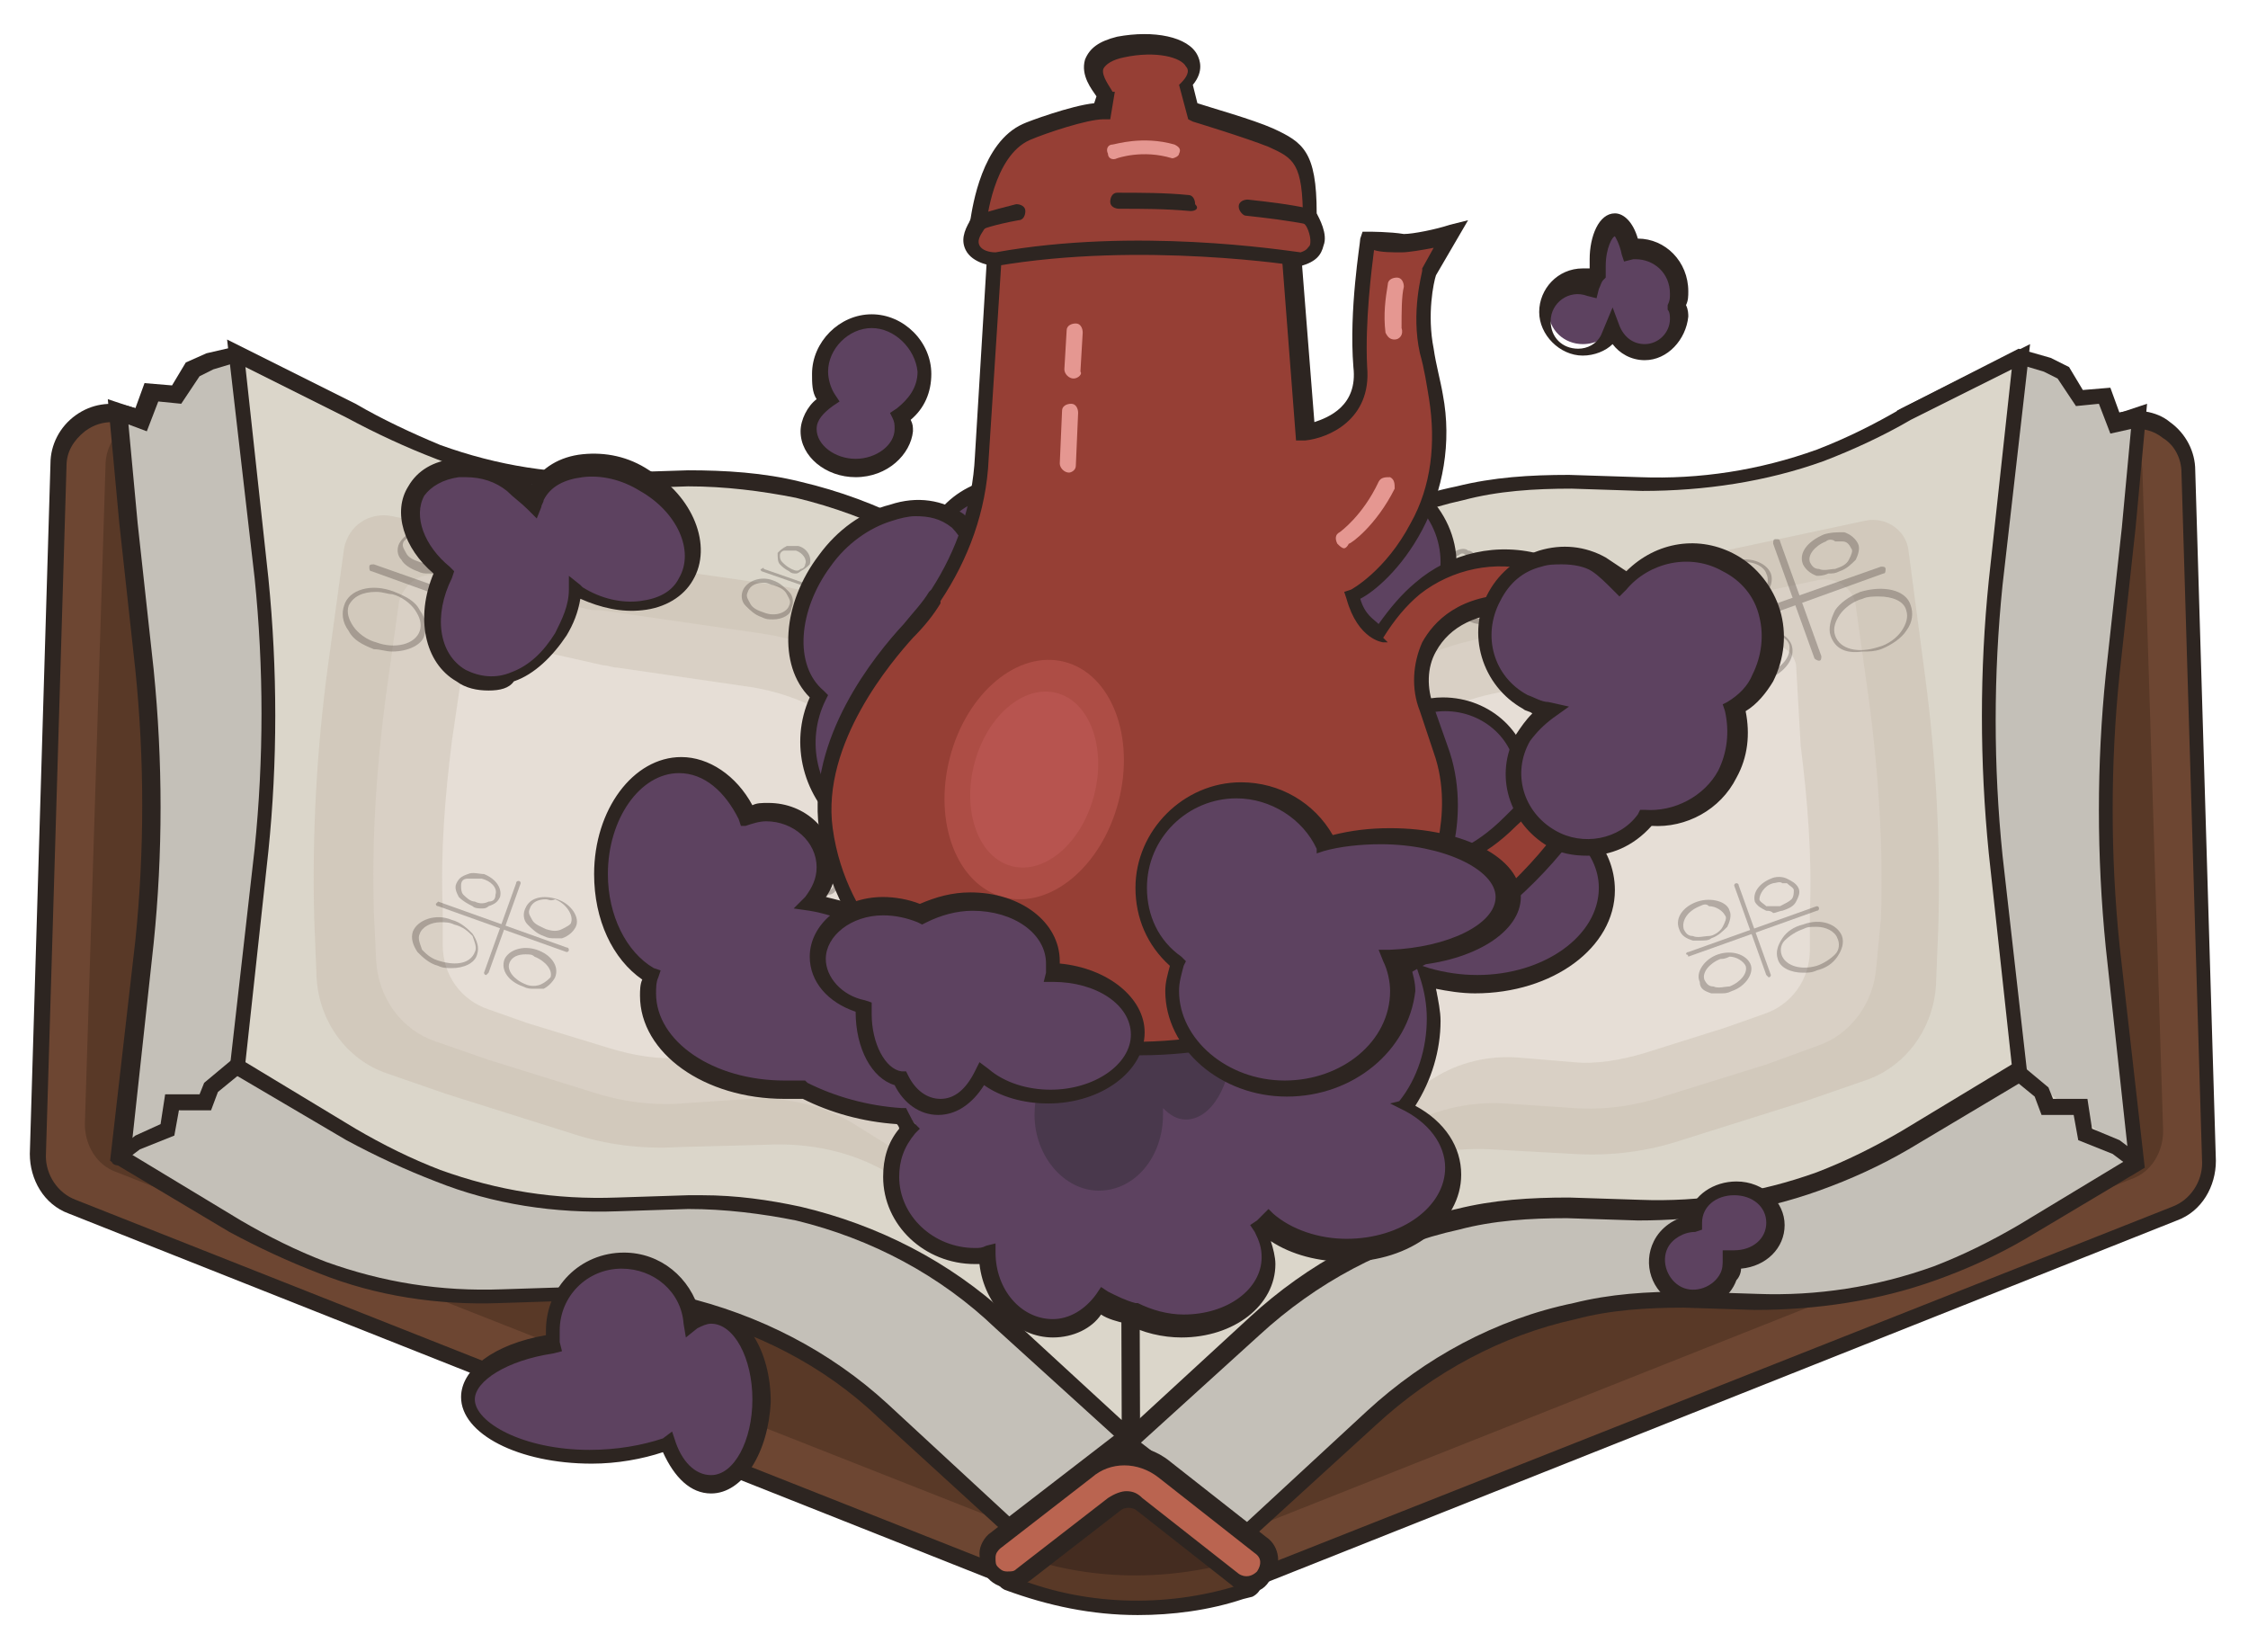<?xml version="1.0" encoding="utf-8"?>
<!-- Generator: Adobe Illustrator 24.2.3, SVG Export Plug-In . SVG Version: 6.00 Build 0)  -->
<svg version="1.1" id="Lag_1" xmlns="http://www.w3.org/2000/svg" xmlns:xlink="http://www.w3.org/1999/xlink" x="0px" y="0px"
	 viewBox="0 0 98 72" style="enable-background:new 0 0 98 72;" xml:space="preserve">
<style type="text/css">
	.st0{fill:#593927;}
	.st1{fill:#2D2521;}
	.st2{fill:#442C20;}
	.st3{fill:#6D4632;}
	.st4{fill:#C4C0B8;}
	.st5{fill:#DBD6CA;}
	.st6{opacity:0.63;}
	.st7{fill:#CCC2B4;}
	.st8{fill:#DDD4CA;}
	.st9{fill:#EDE6DF;}
	.st10{opacity:0.28;}
	.st11{fill:#BA6450;}
	.st12{fill:#5D4260;}
	.st13{fill:#49384C;}
	.st14{fill:#963F35;}
	.st15{fill:#E59791;}
	.st16{fill:#AD4D45;}
	.st17{fill:#B7544F;}
</style>
<g>
	<g>
		<g>
			<g>
				<g>
					<path class="st0" d="M43.9,69L43.9,69c3.2,1.3,6.8,1.4,10.2,0.4l0.4-0.1c0.1,0,0.2-0.1,0.2-0.3l-0.9-28.8l-8.5,0l-1.5,28.6
						C43.7,68.8,43.8,68.9,43.9,69z"/>
					<path class="st1" d="M49.6,70.4c-2,0-3.9-0.4-5.8-1.1c-0.2-0.1-0.4-0.3-0.4-0.6l1.5-28.9l9.2,0L55,69c0,0.3-0.2,0.5-0.4,0.6
						l-0.4,0.1C52.7,70.2,51.1,70.4,49.6,70.4z M44.1,68.7c3.1,1.3,6.7,1.4,9.9,0.4l0.3-0.1l-0.8-28.4l-7.9,0L44.1,68.7z"/>
				</g>
				<g>
					<path class="st2" d="M43.7,67.5l0.2,0.1c3.2,1.3,6.8,1.4,10.2,0.4l0.6-0.2l-0.9-29l-8.5,0L43.7,67.5z"/>
				</g>
				<g>
					<g>
						<path class="st3" d="M43.7,68.7L3.1,52.6c-0.9-0.4-1.5-1.3-1.5-2.2l0.9-30.1c0-1.5,1.5-2.6,3-2.2l42.2,12.5L43.7,68.7z"/>
						<path class="st1" d="M44.1,69.2L3,52.9c-1.1-0.4-1.7-1.5-1.7-2.6l0.9-30.1c0-0.8,0.4-1.6,1.1-2.1c0.7-0.5,1.5-0.6,2.3-0.4
							l42.5,12.6L44.1,69.2z M4.9,18.4c-0.4,0-0.8,0.1-1.2,0.4c-0.5,0.4-0.8,0.9-0.8,1.5L2,50.4c0,0.8,0.5,1.6,1.3,1.9l40.2,15.9
							l3.9-37.3L5.4,18.5C5.3,18.4,5.1,18.4,4.9,18.4z"/>
					</g>
					<g>
						<path class="st0" d="M43.9,66.4L5.1,51.1c-0.9-0.3-1.4-1.2-1.4-2.1l0.9-28.7c0-1.5,1.5-2.5,2.9-2.1L47.7,30L43.9,66.4z"/>
					</g>
				</g>
				<g>
					<g>
						<path class="st3" d="M54.3,69l40.6-16.1c0.9-0.4,1.5-1.3,1.5-2.2l-0.9-30.1c0-1.5-1.5-2.6-3-2.2L50.3,30.9L54.3,69z"/>
						<path class="st1" d="M53.9,69.5l-4.1-38.9l42.5-12.6c0.8-0.2,1.7-0.1,2.3,0.4c0.7,0.5,1.1,1.3,1.1,2.1l0.9,30.1
							c0,1.1-0.6,2.2-1.7,2.6L53.9,69.5z M50.6,31.2l3.9,37.3l40.2-15.9c0.8-0.3,1.3-1.1,1.3-1.9l-0.9-30.1c0-0.6-0.3-1.2-0.8-1.5
							c-0.5-0.4-1.1-0.5-1.7-0.3L50.6,31.2z"/>
					</g>
					<g>
						<path class="st0" d="M54.1,66.8l38.8-15.4c0.9-0.3,1.4-1.2,1.4-2.1l-0.9-28.7c0-1.5-1.5-2.5-2.9-2.1L50.3,30.4L54.1,66.8z"/>
					</g>
				</g>
			</g>
			<g>
				<g>
					<path class="st4" d="M54.3,50l0-14.7l5.5-5.1c2.5-2.3,5.5-3.9,8.9-4.7l0,0c1.6-0.4,3.2-0.5,4.8-0.5l3.1,0.1
						c2,0.1,3.9-0.2,5.8-0.6l0.7-6.4l5-2.5l1.2,0.3l0.8,0.4l0.7,1.1l1.1-0.1l0.4,1.2l1-0.4l-0.5,4.8l0,0L92,29.3
						c-0.4,3.9-0.4,7.9,0,11.8l1.1,9.4l-5,3c-1.2,0.7-2.5,1.3-3.8,1.8h0c-2.5,0.9-5.1,1.3-7.8,1.2l-3.1-0.1c-1.6,0-3.2,0.1-4.8,0.5
						c-3.3,0.7-6.4,2.4-8.9,4.7l-5.5,5.1l-5.1-4l0-12.6L54.3,50z"/>
					<path class="st1" d="M54.3,67.3L48.8,63l0-13.1l5.1-0.3l0-14.5l5.7-5.2c2.5-2.3,5.6-4,9-4.7c1.6-0.4,3.2-0.5,4.9-0.5l3.1,0.1
						c1.8,0.1,3.7-0.1,5.5-0.6l0.6-6.3l5.3-2.7l1.4,0.4l0.8,0.4l0.6,1l1.2-0.1l0.4,1.1l1.2-0.4l-0.5,5.4l-0.7,6.4
						c-0.4,3.9-0.4,7.9,0,11.8l1.1,9.7l-5.2,3.1c-1.2,0.7-2.5,1.3-3.9,1.8c-2.5,0.9-5.2,1.3-7.9,1.3l-3.1-0.1
						c-1.6,0-3.2,0.1-4.7,0.5c-3.2,0.7-6.2,2.3-8.7,4.6L54.3,67.3z M49.5,62.7l4.8,3.7l5.3-4.9c2.5-2.3,5.6-4,9-4.7
						c1.6-0.4,3.2-0.5,4.9-0.5l3.1,0.1c2.6,0.1,5.2-0.3,7.7-1.2c1.3-0.5,2.5-1.1,3.7-1.8l4.8-2.9l-1-9.2c-0.4-4-0.4-8,0-11.9
						l0.7-6.4l0.4-4.3L92,18.9l-0.5-1.3l-1,0.1l-0.8-1.2l-0.6-0.3l-1-0.3l-4.7,2.4l-0.7,6.4l-0.2,0.1c-1.9,0.5-3.9,0.7-5.9,0.6
						l-3.1-0.1c-1.6,0-3.2,0.1-4.7,0.5c-3.2,0.7-6.2,2.3-8.7,4.6l-5.4,5l0,14.9l-5.1,0.3L49.5,62.7z M54.3,50L54.3,50L54.3,50z"/>
				</g>
				<g>
					<polyline class="st5" points="88,46.6 89.1,47.6 89.4,48.3 90.8,48.3 91,49.5 92.3,50 93.1,50.6 					"/>
					<path class="st1" d="M93.1,51c-0.1,0-0.2,0-0.2-0.1l-0.8-0.6l-1.5-0.6l-0.2-1.1l-1.4,0l-0.3-0.8l-1.1-0.9
						c-0.2-0.1-0.2-0.3,0-0.5c0.1-0.2,0.3-0.2,0.5,0l1.2,1l0.2,0.5l1.5,0l0.2,1.3l1.2,0.5l0.8,0.6c0.2,0.1,0.2,0.3,0.1,0.5
						C93.3,50.9,93.2,51,93.1,51z"/>
				</g>
				<g>
					<path class="st5" d="M49.3,62.7l5.4-4.9c2.5-2.3,5.5-3.9,8.9-4.7l0,0c1.6-0.4,3.2-0.5,4.8-0.5l3.1,0.1c2.6,0.1,5.3-0.3,7.8-1.2
						l0,0c1.3-0.5,2.6-1.1,3.8-1.8l5-3l-1.1-9.4c-0.4-3.9-0.4-7.9,0-11.8l1.1-9.8l-5,2.5c-1.2,0.7-2.5,1.3-3.8,1.8l0,0
						c-2.5,0.9-5.1,1.3-7.8,1.2L68.4,21c-1.6,0-3.2,0.1-4.8,0.5l0,0c-3.3,0.7-6.4,2.4-8.9,4.7l-5.5,5.1l-0.1,31.3
						C49.1,62.7,49.2,62.7,49.3,62.7z"/>
					<path class="st1" d="M49.2,63c-0.1,0-0.1,0-0.2,0c-0.2-0.1-0.3-0.2-0.3-0.4l0.1-31.5l5.7-5.2c2.5-2.3,5.6-4,9-4.7
						c1.6-0.4,3.2-0.5,4.9-0.5l3.1,0.1c2.6,0.1,5.2-0.3,7.7-1.2c1.3-0.5,2.5-1.1,3.7-1.8l5.6-2.8l-1.2,10.5c-0.4,3.9-0.4,7.9,0,11.8
						l1.1,9.7l-5.2,3.1c-1.2,0.7-2.5,1.3-3.9,1.8c-2.5,0.9-5.2,1.3-7.9,1.3l-3.1-0.1c-1.6,0-3.2,0.1-4.7,0.5
						c-3.2,0.7-6.2,2.3-8.7,4.6l-5.4,4.9C49.5,63,49.3,63,49.2,63z M49.3,62.7L49.3,62.7L49.3,62.7z M49.5,31.4L49.5,62l5-4.6
						c2.5-2.3,5.6-4,9-4.7c1.6-0.4,3.2-0.5,4.9-0.5l3.1,0.1c2.6,0.1,5.2-0.3,7.7-1.2c1.3-0.5,2.5-1.1,3.7-1.8l4.8-2.9l-1-9.2
						c-0.4-4-0.4-8,0-11.9l1-9.2l-4.4,2.2c-1.2,0.7-2.5,1.3-3.8,1.8c-2.5,0.9-5.2,1.3-7.9,1.3l-3.1-0.1c-1.6,0-3.2,0.1-4.7,0.5
						c-3.2,0.7-6.2,2.3-8.7,4.6L49.5,31.4z"/>
				</g>
				<g class="st6">
					<path class="st7" d="M81.3,22.7l-7.5,1.6c-0.3,0.1-0.6,0.1-0.9,0.2l-8.3,1.2c-2.4,0.4-4.8,1.3-6.8,2.7L55.4,30
						c-1.7,1.1-2.7,3-2.7,5l-0.3,9l-0.3,9c0,0.9,0.7,1.7,1.6,1.7h0c0.3,0,0.6-0.1,0.9-0.2l4.8-3c1.7-1.1,3.7-1.5,5.6-1.4l3.6,0.2
						c1.6,0.1,3.2-0.1,4.7-0.6l5.4-1.7l2.6-0.9c1.8-0.6,3-2.3,3.1-4.2l0.1-2.5c0.1-3.7-0.1-7.4-0.6-11.1L83.2,24
						C83.1,23.1,82.2,22.5,81.3,22.7z"/>
				</g>
				<g class="st6">
					<path class="st8" d="M79.2,25.3L73,26.6c-0.3,0.1-0.5,0.1-0.8,0.1l-6.9,1c-2.1,0.3-4,1.1-5.7,2.2l-2,1.4
						c-1.4,0.9-2.2,2.5-2.3,4.2L55,43.1l-0.2,7.5c0,0.8,0.6,1.4,1.3,1.4l0,0c0.3,0,0.5-0.1,0.8-0.2l4-2.5c1.4-0.9,3.1-1.3,4.7-1.2
						l3,0.2c1.3,0.1,2.7-0.1,3.9-0.5l4.5-1.4l2.2-0.8c1.5-0.5,2.5-1.9,2.6-3.5L82,40c0.1-3.1-0.1-6.2-0.5-9.3l-0.6-4.3
						C80.8,25.6,80,25.1,79.2,25.3z"/>
				</g>
				<g class="st6">
					<path class="st9" d="M77,28.1L72,29.2c-0.2,0-0.4,0.1-0.6,0.1l-5.5,0.8c-1.6,0.2-3.2,0.8-4.5,1.8l-1.6,1.1
						c-1.1,0.7-1.8,2-1.8,3.3l-0.2,5.9l-0.2,5.9c0,0.6,0.5,1.1,1.1,1.1l0,0c0.2,0,0.4-0.1,0.6-0.2l3.2-2c1.1-0.7,2.4-1,3.7-0.9
						l2.4,0.2c1,0.1,2.1-0.1,3.1-0.4l3.5-1.1l1.7-0.6c1.2-0.4,2-1.5,2-2.8l0-1.6c0.1-2.5-0.1-4.9-0.4-7.3L78.3,29
						C78.2,28.4,77.6,28,77,28.1z"/>
				</g>
				<g class="st10">
					<g>
						<g>
							<path class="st1" d="M79.2,25.1c-0.3-0.1-0.5-0.3-0.6-0.5c-0.2-0.5,0.2-1,0.9-1.3c0.3-0.1,0.6-0.1,0.9-0.1
								c0.3,0.1,0.5,0.3,0.6,0.5s0,0.5-0.1,0.7c-0.2,0.2-0.4,0.4-0.7,0.5c-0.2,0.1-0.3,0.1-0.5,0.1C79.5,25.1,79.3,25.1,79.2,25.1z
								 M79.6,23.6c-0.5,0.2-0.8,0.6-0.7,0.9c0.1,0.2,0.2,0.3,0.4,0.3c0.2,0.1,0.5,0,0.7,0c0.3-0.1,0.5-0.2,0.6-0.4
								c0.1-0.2,0.2-0.4,0.1-0.5c-0.1-0.2-0.2-0.3-0.4-0.3c-0.1,0-0.2,0-0.3,0C79.9,23.5,79.7,23.5,79.6,23.6z"/>
						</g>
					</g>
					<g>
						<g>
							<path class="st1" d="M75,26.7c-0.4-0.1-0.6-0.3-0.7-0.6l0,0c-0.2-0.6,0.3-1.3,1.1-1.6c0.8-0.3,1.6,0,1.8,0.5
								c0.1,0.3,0,0.6-0.2,0.9c-0.2,0.3-0.5,0.5-0.9,0.7c-0.2,0.1-0.4,0.1-0.6,0.1C75.3,26.8,75.2,26.8,75,26.7z M75.5,24.8
								c-0.7,0.2-1.1,0.8-0.9,1.2l0,0c0.1,0.2,0.3,0.4,0.5,0.4c0.3,0.1,0.6,0.1,1-0.1c0.3-0.1,0.6-0.3,0.8-0.6
								c0.2-0.2,0.2-0.5,0.1-0.7c-0.1-0.3-0.5-0.5-0.9-0.5C75.9,24.7,75.7,24.7,75.5,24.8z M74.4,26.1L74.4,26.1L74.4,26.1z"/>
						</g>
					</g>
					<g>
						<g>
							<path class="st1" d="M79.8,27.7c-0.1-0.3,0-0.7,0.2-1.1c0.2-0.3,0.6-0.6,1.1-0.8c1-0.3,2-0.1,2.2,0.6
								c0.1,0.3,0.1,0.7-0.2,1.1c-0.2,0.3-0.6,0.6-1.1,0.8c-0.3,0.1-0.5,0.1-0.8,0.1C80.5,28.5,80,28.3,79.8,27.7z M81.2,26.1
								c-0.4,0.1-0.8,0.4-1,0.7c-0.2,0.3-0.3,0.6-0.2,0.9c0.2,0.6,1,0.8,1.9,0.5c0.4-0.1,0.8-0.4,1-0.7c0.2-0.3,0.3-0.6,0.2-0.9
								c-0.1-0.4-0.6-0.6-1.2-0.6C81.7,26,81.4,26,81.2,26.1z"/>
						</g>
					</g>
					<g>
						<g>
							<path class="st1" d="M76.1,29.7c-0.3-0.1-0.6-0.3-0.7-0.6l0,0c-0.2-0.6,0.3-1.2,1-1.5c0.8-0.3,1.5,0,1.7,0.5
								c0.2,0.6-0.3,1.2-1,1.5c-0.2,0.1-0.4,0.1-0.6,0.1C76.4,29.7,76.3,29.7,76.1,29.7z M76.6,27.8c-0.6,0.2-1,0.7-0.9,1.2
								c0.1,0.2,0.2,0.3,0.5,0.4c0.3,0.1,0.6,0.1,0.9-0.1c0.6-0.2,1-0.7,0.9-1.2c-0.1-0.3-0.5-0.5-0.9-0.5
								C76.9,27.7,76.7,27.8,76.6,27.8z M75.6,29L75.6,29L75.6,29z"/>
						</g>
					</g>
					<g>
						<g>
							<path class="st1" d="M79.3,28.8C79.4,28.8,79.4,28.8,79.3,28.8c0.1,0,0.1-0.1,0.1-0.2l-1.8-5c0-0.1-0.1-0.1-0.2-0.1
								c-0.1,0-0.1,0.1-0.1,0.2l1.8,5C79.2,28.8,79.3,28.8,79.3,28.8z"/>
						</g>
					</g>
					<g>
						<g>
							<path class="st1" d="M74.9,27.6C74.9,27.6,74.9,27.6,74.9,27.6l7.2-2.6c0.1,0,0.1-0.1,0.1-0.2c0-0.1-0.1-0.1-0.2-0.1
								l-7.1,2.5c-0.1,0-0.1,0.1-0.1,0.2C74.8,27.6,74.8,27.6,74.9,27.6z"/>
						</g>
					</g>
				</g>
				<g class="st10">
					<g>
						<g>
							<path class="st1" d="M77,39.7c-0.2-0.1-0.4-0.2-0.5-0.4c-0.1-0.4,0.2-0.8,0.7-1c0.2-0.1,0.5-0.1,0.7,0
								c0.2,0.1,0.4,0.2,0.5,0.4s0,0.4-0.1,0.6c-0.1,0.2-0.3,0.3-0.6,0.4c-0.1,0-0.3,0.1-0.4,0.1C77.2,39.7,77.1,39.7,77,39.7z
								 M77.3,38.5c-0.4,0.1-0.6,0.5-0.6,0.7c0,0.1,0.2,0.2,0.3,0.3c0.2,0,0.4,0,0.6,0c0.2-0.1,0.4-0.2,0.5-0.3
								c0.1-0.1,0.1-0.3,0.1-0.4c0-0.1-0.2-0.2-0.3-0.3c-0.1,0-0.2,0-0.2,0C77.6,38.4,77.4,38.5,77.3,38.5z"/>
						</g>
					</g>
					<g>
						<g>
							<path class="st1" d="M73.8,41c-0.3-0.1-0.5-0.2-0.6-0.5l0,0c-0.2-0.5,0.2-1,0.8-1.2c0.6-0.2,1.3,0,1.4,0.4
								c0.1,0.2,0,0.5-0.1,0.7c-0.2,0.2-0.4,0.4-0.7,0.5C74.5,41,74.3,41,74.1,41C74,41,73.9,41,73.8,41z M74.1,39.5
								c-0.5,0.2-0.8,0.6-0.7,1l0,0c0.1,0.2,0.2,0.3,0.4,0.3c0.2,0.1,0.5,0,0.7,0s0.5-0.2,0.6-0.4c0.1-0.2,0.2-0.4,0.1-0.5
								c-0.1-0.2-0.4-0.4-0.7-0.4C74.4,39.4,74.3,39.4,74.1,39.5z M73.3,40.5L73.3,40.5L73.3,40.5z"/>
						</g>
					</g>
					<g>
						<g>
							<path class="st1" d="M77.5,41.8c-0.1-0.3,0-0.6,0.2-0.9c0.2-0.3,0.5-0.5,0.9-0.6c0.8-0.3,1.5,0,1.7,0.5
								c0.1,0.3,0,0.6-0.2,0.9c-0.2,0.3-0.5,0.5-0.9,0.6c-0.2,0.1-0.4,0.1-0.6,0.1C78.1,42.4,77.6,42.2,77.5,41.8z M78.6,40.5
								c-0.3,0.1-0.6,0.3-0.8,0.5c-0.2,0.2-0.2,0.5-0.1,0.7c0.2,0.4,0.8,0.6,1.5,0.4c0.3-0.1,0.6-0.3,0.8-0.5
								c0.2-0.2,0.2-0.5,0.1-0.7c-0.1-0.3-0.5-0.5-0.9-0.5C78.9,40.4,78.8,40.4,78.6,40.5z"/>
						</g>
					</g>
					<g>
						<g>
							<path class="st1" d="M74.6,43.3c-0.3-0.1-0.5-0.2-0.5-0.5l0,0c-0.2-0.4,0.2-1,0.8-1.2c0.6-0.2,1.2,0,1.4,0.4
								c0.2,0.4-0.2,1-0.8,1.2c-0.2,0.1-0.3,0.1-0.5,0.1C74.9,43.3,74.7,43.3,74.6,43.3z M75,41.8c-0.5,0.2-0.8,0.6-0.7,0.9
								c0.1,0.2,0.2,0.3,0.4,0.3c0.2,0.1,0.5,0,0.7,0c0.5-0.2,0.8-0.6,0.7-0.9c-0.1-0.2-0.4-0.4-0.7-0.4
								C75.2,41.8,75.1,41.8,75,41.8z M74.2,42.8L74.2,42.8L74.2,42.8z"/>
						</g>
					</g>
					<g>
						<g>
							<path class="st1" d="M77.1,42.6C77.1,42.6,77.2,42.6,77.1,42.6c0.1,0,0.1-0.1,0.1-0.1l-1.4-3.9c0-0.1-0.1-0.1-0.1-0.1
								c-0.1,0-0.1,0.1-0.1,0.1l1.4,3.9C77.1,42.6,77.1,42.6,77.1,42.6z"/>
						</g>
					</g>
					<g>
						<g>
							<path class="st1" d="M73.6,41.7C73.7,41.7,73.7,41.7,73.6,41.7l5.6-2c0.1,0,0.1-0.1,0.1-0.1c0-0.1-0.1-0.1-0.1-0.1l-5.6,2
								c-0.1,0-0.1,0.1-0.1,0.1C73.6,41.6,73.6,41.7,73.6,41.7z"/>
						</g>
					</g>
				</g>
				<g class="st10">
					<g>
						<g>
							<path class="st1" d="M63.4,25.1c-0.2,0-0.3-0.2-0.4-0.3c-0.1-0.3,0.1-0.6,0.5-0.8c0.2-0.1,0.4-0.1,0.5,0
								c0.2,0,0.3,0.2,0.4,0.3s0,0.3-0.1,0.5c-0.1,0.1-0.3,0.3-0.4,0.3c-0.1,0-0.2,0.1-0.3,0.1C63.5,25.1,63.5,25.1,63.4,25.1z
								 M63.6,24.2c-0.3,0.1-0.5,0.4-0.4,0.6c0,0.1,0.1,0.2,0.2,0.2c0.1,0,0.3,0,0.4,0c0.2-0.1,0.3-0.1,0.4-0.3
								c0.1-0.1,0.1-0.2,0.1-0.3c0-0.1-0.1-0.2-0.2-0.2c-0.1,0-0.1,0-0.2,0C63.8,24.1,63.7,24.1,63.6,24.2z"/>
						</g>
					</g>
					<g>
						<g>
							<path class="st1" d="M60.9,26.1c-0.2-0.1-0.4-0.2-0.4-0.4l0,0c-0.1-0.4,0.2-0.8,0.7-1c0.5-0.2,1,0,1.1,0.3
								c0.1,0.2,0,0.4-0.1,0.6c-0.1,0.2-0.3,0.3-0.5,0.4c-0.1,0-0.3,0.1-0.4,0.1C61.1,26.1,61,26.1,60.9,26.1z M61.1,24.9
								c-0.4,0.1-0.6,0.5-0.6,0.7l0,0c0,0.1,0.2,0.2,0.3,0.3c0.2,0,0.4,0,0.6,0c0.2-0.1,0.4-0.2,0.5-0.3c0.1-0.1,0.1-0.3,0.1-0.4
								c-0.1-0.2-0.3-0.3-0.6-0.3C61.4,24.8,61.3,24.9,61.1,24.9z M60.5,25.7L60.5,25.7L60.5,25.7z"/>
						</g>
					</g>
					<g>
						<g>
							<path class="st1" d="M63.7,26.7c-0.1-0.2,0-0.4,0.1-0.7c0.1-0.2,0.4-0.4,0.7-0.5c0.6-0.2,1.2,0,1.3,0.4
								c0.1,0.2,0,0.4-0.1,0.7c-0.1,0.2-0.4,0.4-0.7,0.5c-0.2,0.1-0.3,0.1-0.5,0.1C64.2,27.2,63.8,27,63.7,26.7z M64.6,25.7
								c-0.2,0.1-0.5,0.2-0.6,0.4c-0.1,0.2-0.2,0.4-0.1,0.5c0.1,0.3,0.6,0.5,1.1,0.3c0.2-0.1,0.5-0.2,0.6-0.4
								c0.1-0.2,0.2-0.4,0.1-0.5c-0.1-0.2-0.4-0.4-0.7-0.4C64.9,25.6,64.7,25.6,64.6,25.7z"/>
						</g>
					</g>
					<g>
						<g>
							<path class="st1" d="M61.5,27.8c-0.2-0.1-0.4-0.2-0.4-0.3l0,0c-0.1-0.3,0.2-0.7,0.6-0.9c0.5-0.2,0.9,0,1.1,0.3
								c0.1,0.3-0.2,0.7-0.6,0.9c-0.1,0-0.2,0.1-0.4,0.1C61.7,27.9,61.6,27.8,61.5,27.8z M61.8,26.7c-0.4,0.1-0.6,0.4-0.5,0.7
								c0,0.1,0.1,0.2,0.3,0.2c0.2,0,0.4,0,0.5,0c0.4-0.1,0.6-0.4,0.5-0.7c-0.1-0.2-0.3-0.3-0.5-0.3C62,26.7,61.9,26.7,61.8,26.7z
								 M61.2,27.5L61.2,27.5L61.2,27.5z"/>
						</g>
					</g>
					<g>
						<g>
							<path class="st1" d="M63.5,27.3C63.5,27.3,63.5,27.3,63.5,27.3c0.1,0,0.1-0.1,0.1-0.1l-1.1-3c0,0-0.1-0.1-0.1,0
								c0,0-0.1,0.1,0,0.1L63.5,27.3C63.4,27.3,63.4,27.3,63.5,27.3z"/>
						</g>
					</g>
					<g>
						<g>
							<path class="st1" d="M60.8,26.6C60.8,26.6,60.8,26.6,60.8,26.6l4.3-1.5c0,0,0.1-0.1,0-0.1c0,0-0.1-0.1-0.1,0l-4.3,1.5
								C60.7,26.5,60.7,26.5,60.8,26.6C60.7,26.6,60.7,26.6,60.8,26.6z"/>
						</g>
					</g>
				</g>
				<g class="st10">
					<g>
						<g>
							<path class="st1" d="M62.2,39.4c-0.2-0.1-0.3-0.2-0.4-0.3c-0.1-0.3,0.1-0.7,0.6-0.8c0.2-0.1,0.4-0.1,0.6,0
								c0.2,0.1,0.3,0.2,0.4,0.3s0,0.3-0.1,0.5c-0.1,0.2-0.3,0.3-0.5,0.4c-0.1,0-0.2,0.1-0.3,0.1C62.4,39.4,62.3,39.4,62.2,39.4z
								 M62.5,38.3c-0.3,0.1-0.5,0.4-0.5,0.6c0,0.1,0.1,0.2,0.3,0.2c0.1,0,0.3,0,0.5,0c0.2-0.1,0.3-0.2,0.4-0.3
								c0.1-0.1,0.1-0.2,0.1-0.3s-0.1-0.2-0.3-0.2c-0.1,0-0.1,0-0.2,0C62.7,38.3,62.6,38.3,62.5,38.3z"/>
						</g>
					</g>
					<g>
						<g>
							<path class="st1" d="M59.5,40.5c-0.2-0.1-0.4-0.2-0.5-0.4l0,0c-0.1-0.4,0.2-0.9,0.7-1c0.5-0.2,1.1,0,1.2,0.4
								c0.1,0.2,0,0.4-0.1,0.6c-0.1,0.2-0.4,0.3-0.6,0.4c-0.1,0.1-0.3,0.1-0.4,0.1C59.7,40.5,59.6,40.5,59.5,40.5z M59.8,39.2
								c-0.4,0.2-0.7,0.5-0.6,0.8l0,0c0,0.1,0.2,0.2,0.4,0.3c0.2,0.1,0.4,0,0.6,0s0.4-0.2,0.5-0.4c0.1-0.2,0.1-0.3,0.1-0.4
								c-0.1-0.2-0.3-0.3-0.6-0.3C60,39.1,59.9,39.1,59.8,39.2z M59.1,40L59.1,40L59.1,40z"/>
						</g>
					</g>
					<g>
						<g>
							<path class="st1" d="M62.6,41.1c-0.1-0.2,0-0.5,0.1-0.7c0.2-0.2,0.4-0.4,0.7-0.5c0.6-0.2,1.3,0,1.5,0.4
								c0.1,0.2,0,0.5-0.1,0.7c-0.2,0.2-0.4,0.4-0.7,0.5c-0.2,0.1-0.4,0.1-0.5,0.1C63.1,41.7,62.7,41.5,62.6,41.1z M63.6,40
								c-0.3,0.1-0.5,0.3-0.6,0.5c-0.1,0.2-0.2,0.4-0.1,0.6c0.1,0.4,0.7,0.5,1.2,0.3c0.3-0.1,0.5-0.3,0.6-0.5
								c0.1-0.2,0.2-0.4,0.1-0.6c-0.1-0.3-0.4-0.4-0.8-0.4C63.9,39.9,63.7,40,63.6,40z"/>
						</g>
					</g>
					<g>
						<g>
							<path class="st1" d="M60.2,42.4c-0.2-0.1-0.4-0.2-0.5-0.4l0,0c-0.1-0.4,0.2-0.8,0.7-1c0.5-0.2,1,0,1.2,0.3
								c0.1,0.4-0.2,0.8-0.7,1c-0.1,0-0.3,0.1-0.4,0.1C60.4,42.4,60.3,42.4,60.2,42.4z M60.5,41.2c-0.4,0.1-0.7,0.5-0.6,0.8
								c0,0.1,0.2,0.2,0.3,0.3c0.2,0,0.4,0,0.6,0c0.4-0.1,0.7-0.5,0.6-0.8c-0.1-0.2-0.3-0.3-0.6-0.3C60.7,41.1,60.6,41.1,60.5,41.2z
								 M59.8,42L59.8,42L59.8,42z"/>
						</g>
					</g>
					<g>
						<g>
							<path class="st1" d="M62.3,41.9C62.3,41.9,62.3,41.9,62.3,41.9c0.1,0,0.1-0.1,0.1-0.1l-1.2-3.3c0,0-0.1-0.1-0.1-0.1
								c0,0-0.1,0.1-0.1,0.1L62.3,41.9C62.3,41.8,62.3,41.9,62.3,41.9z"/>
						</g>
					</g>
					<g>
						<g>
							<path class="st1" d="M59.4,41C59.4,41,59.4,41,59.4,41l4.8-1.7c0,0,0.1-0.1,0.1-0.1c0,0-0.1-0.1-0.1-0.1l-4.8,1.7
								C59.3,40.9,59.3,40.9,59.4,41C59.3,41,59.3,41,59.4,41z"/>
						</g>
					</g>
				</g>
				<g class="st10">
					<g>
						<g>
							<path class="st1" d="M52.9,32.9c-0.1,0-0.2-0.1-0.2-0.2c-0.1-0.2,0.1-0.4,0.3-0.5c0.1,0,0.2,0,0.3,0c0.1,0,0.2,0.1,0.2,0.2
								s0,0.2-0.1,0.3c-0.1,0.1-0.2,0.2-0.3,0.2c-0.1,0-0.1,0-0.2,0C53,32.9,53,32.9,52.9,32.9z M53.1,32.4
								c-0.2,0.1-0.3,0.2-0.3,0.4c0,0.1,0.1,0.1,0.2,0.1c0.1,0,0.2,0,0.3,0c0.1,0,0.2-0.1,0.2-0.2c0-0.1,0.1-0.1,0-0.2
								c0-0.1-0.1-0.1-0.2-0.1c0,0-0.1,0-0.1,0C53.2,32.3,53.1,32.3,53.1,32.4z"/>
						</g>
					</g>
					<g>
						<g>
							<path class="st1" d="M51.4,33.5c-0.1,0-0.2-0.1-0.3-0.2l0,0c-0.1-0.2,0.1-0.5,0.4-0.6c0.3-0.1,0.6,0,0.7,0.2
								c0,0.1,0,0.2-0.1,0.3c-0.1,0.1-0.2,0.2-0.3,0.2c-0.1,0-0.2,0-0.2,0C51.5,33.6,51.4,33.6,51.4,33.5z M51.5,32.8
								c-0.2,0.1-0.4,0.3-0.3,0.5l0,0c0,0.1,0.1,0.1,0.2,0.2c0.1,0,0.2,0,0.4,0c0.1,0,0.2-0.1,0.3-0.2c0.1-0.1,0.1-0.2,0.1-0.3
								c0-0.1-0.2-0.2-0.3-0.2C51.7,32.8,51.6,32.8,51.5,32.8z M51.1,33.3L51.1,33.3L51.1,33.3z"/>
						</g>
					</g>
					<g>
						<g>
							<path class="st1" d="M53.2,33.9c0-0.1,0-0.3,0.1-0.4c0.1-0.1,0.2-0.2,0.4-0.3c0.4-0.1,0.7,0,0.8,0.2c0,0.1,0,0.3-0.1,0.4
								c-0.1,0.1-0.2,0.2-0.4,0.3c-0.1,0-0.2,0.1-0.3,0.1C53.4,34.2,53.2,34.1,53.2,33.9z M53.7,33.3c-0.2,0.1-0.3,0.1-0.4,0.3
								c-0.1,0.1-0.1,0.2-0.1,0.3c0.1,0.2,0.4,0.3,0.7,0.2c0.2-0.1,0.3-0.1,0.4-0.3c0.1-0.1,0.1-0.2,0.1-0.3
								c-0.1-0.2-0.2-0.2-0.4-0.2C53.9,33.3,53.8,33.3,53.7,33.3z"/>
						</g>
					</g>
					<g>
						<g>
							<path class="st1" d="M51.8,34.6c-0.1,0-0.2-0.1-0.3-0.2l0,0c-0.1-0.2,0.1-0.5,0.4-0.6c0.3-0.1,0.6,0,0.7,0.2
								c0.1,0.2-0.1,0.5-0.4,0.6c-0.1,0-0.2,0-0.2,0C51.9,34.7,51.8,34.7,51.8,34.6z M51.9,34c-0.2,0.1-0.4,0.3-0.3,0.4
								c0,0.1,0.1,0.1,0.2,0.2c0.1,0,0.2,0,0.3,0c0.2-0.1,0.4-0.3,0.3-0.4c0-0.1-0.2-0.2-0.3-0.2C52.1,33.9,52,33.9,51.9,34z
								 M51.6,34.4L51.6,34.4L51.6,34.4z"/>
						</g>
					</g>
					<g>
						<g>
							<path class="st1" d="M53,34.3C53,34.3,53,34.3,53,34.3C53,34.3,53,34.3,53,34.3l-0.6-1.9c0,0,0,0-0.1,0c0,0,0,0,0,0.1
								L53,34.3C52.9,34.3,53,34.3,53,34.3z"/>
						</g>
					</g>
					<g>
						<g>
							<path class="st1" d="M51.3,33.9C51.3,33.9,51.3,33.9,51.3,33.9l2.7-1c0,0,0,0,0-0.1s0,0-0.1,0L51.3,33.9
								C51.3,33.8,51.3,33.8,51.3,33.9C51.3,33.9,51.3,33.9,51.3,33.9z"/>
						</g>
					</g>
				</g>
			</g>
			<g>
				<g>
					<path class="st4" d="M44,49.8l0-14.7L38.5,30c-2.5-2.3-5.5-3.9-8.9-4.7l0,0c-1.6-0.4-3.2-0.5-4.8-0.5l-3.1,0.1
						c-2,0.1-3.9-0.2-5.8-0.6l-0.7-6.4l-5-2.5l-1.2,0.3l-0.8,0.4l-0.7,1.1l-1.1-0.1l-0.4,1.2l-1-0.4l0.5,4.8l0,0l0.7,6.4
						c0.4,3.9,0.4,7.9,0,11.8l-1.1,9.4l5,3c1.2,0.7,2.5,1.3,3.8,1.8h0c2.5,0.9,5.1,1.3,7.8,1.2l3.1-0.1c1.6,0,3.2,0.1,4.8,0.5
						c3.3,0.7,6.4,2.4,8.9,4.7l5.5,5.1l5.1-4l0-12.6L44,49.8z"/>
					<path class="st1" d="M44.1,67.1l-5.8-5.3c-2.4-2.3-5.4-3.8-8.7-4.6c-1.5-0.3-3.1-0.5-4.7-0.5l-3.1,0.1
						c-2.7,0.1-5.4-0.3-7.9-1.3c-1.3-0.5-2.6-1.1-3.9-1.8l-5.2-3.1L5.9,41c0.4-3.9,0.4-7.9,0-11.8l-0.7-6.4l-0.5-5.4l1.2,0.4
						l0.4-1.1l1.2,0.1l0.6-1L9,15.4l1.3-0.3l5.3,2.7l0.6,6.3c1.8,0.4,3.6,0.6,5.5,0.6l3.1-0.1c1.6,0,3.3,0.1,4.9,0.5
						c3.4,0.8,6.5,2.4,9,4.7l5.7,5.2l0,14.5l5.1,0.3l0,13.1L44.1,67.1z M25.4,56c1.5,0,2.9,0.2,4.3,0.5c3.4,0.8,6.5,2.4,9,4.7
						l5.3,4.9l4.8-3.7l0-12.1l-5.1-0.3l0-14.9l-5.4-5c-2.4-2.3-5.4-3.8-8.7-4.6c-1.5-0.3-3.1-0.5-4.7-0.5l-3.1,0.1
						c-2,0.1-4-0.2-5.9-0.6l-0.2-0.1L15,18.2l-4.7-2.4l-1,0.3l-0.6,0.3l-0.8,1.2l-1-0.1l-0.5,1.3l-0.8-0.3l0.4,4.3l0.7,6.4
						c0.4,4,0.4,8,0,11.9l-1,9.2l4.8,2.9c1.2,0.7,2.4,1.3,3.7,1.8c2.5,0.9,5,1.3,7.7,1.2l3.1-0.1C25.1,56,25.3,56,25.4,56z"/>
				</g>
				<g>
					<polyline class="st5" points="10.4,46.5 9.2,47.4 8.9,48.1 7.5,48.1 7.4,49.3 6,49.8 5.2,50.4 					"/>
					<path class="st1" d="M5.2,50.8c-0.1,0-0.2,0-0.3-0.1c-0.1-0.2-0.1-0.4,0.1-0.5l0.9-0.7L7,49l0.2-1.3l1.5,0l0.2-0.5l1.2-1
						c0.2-0.1,0.4-0.1,0.5,0c0.1,0.2,0.1,0.4,0,0.5l-1.1,0.9l-0.3,0.8l-1.4,0l-0.2,1.1l-1.5,0.6l-0.8,0.6
						C5.4,50.8,5.3,50.8,5.2,50.8z"/>
				</g>
				<g>
					<path class="st5" d="M49,62.5l-5.4-4.9c-2.5-2.3-5.5-3.9-8.9-4.7h0c-1.6-0.4-3.2-0.5-4.8-0.5l-3.1,0.1
						c-2.6,0.1-5.3-0.3-7.8-1.2l0,0c-1.3-0.5-2.6-1.1-3.8-1.8l-5-3l1.1-9.4c0.4-3.9,0.4-7.9,0-11.8l-1.1-9.8l5,2.5
						c1.2,0.7,2.5,1.3,3.8,1.8l0,0c2.5,0.9,5.1,1.3,7.8,1.2l3.1-0.1c1.6,0,3.2,0.1,4.8,0.5l0,0c3.3,0.7,6.4,2.4,8.9,4.7l5.5,5.1
						l0.1,31.3C49.2,62.5,49.1,62.6,49,62.5z"/>
					<path class="st1" d="M49.1,62.9c-0.1,0-0.2,0-0.3-0.1l0,0l-5.4-4.9C41,55.6,38,54,34.7,53.2c-1.5-0.3-3.1-0.5-4.7-0.5l-3.1,0.1
						c-2.7,0.1-5.4-0.3-7.9-1.3c-1.3-0.5-2.6-1.1-3.9-1.8L10,46.7l1.1-9.7c0.4-3.9,0.4-7.9,0-11.8L9.9,14.8l5.6,2.8
						c1.2,0.7,2.5,1.3,3.7,1.8c2.5,0.9,5,1.3,7.7,1.2l3.1-0.1c1.6,0,3.3,0.1,4.9,0.5c3.4,0.8,6.5,2.4,9,4.7l5.7,5.2l0.1,31.5
						c0,0.2-0.1,0.4-0.3,0.4C49.2,62.9,49.2,62.9,49.1,62.9z M30.6,52.1c1.5,0,2.9,0.2,4.3,0.5c3.4,0.8,6.5,2.4,9,4.7l5,4.6
						l-0.1-30.6l-5.4-5c-2.4-2.3-5.4-3.8-8.7-4.6c-1.5-0.3-3.1-0.5-4.7-0.5l-3.1,0.1c-2.7,0.1-5.4-0.3-7.9-1.3
						c-1.3-0.5-2.6-1.1-3.9-1.8L10.7,16l1,9.2c0.4,4,0.4,8,0,11.9l-1,9.2l4.8,2.9c1.2,0.7,2.4,1.3,3.7,1.8c2.5,0.9,5,1.3,7.7,1.2
						l3.1-0.1C30.2,52.1,30.4,52.1,30.6,52.1z"/>
				</g>
				<g class="st6">
					<path class="st7" d="M17.1,22.5l7.5,1.6c0.3,0.1,0.6,0.1,0.9,0.2l8.3,1.2c2.4,0.4,4.8,1.3,6.8,2.7l2.4,1.6c1.7,1.1,2.7,3,2.7,5
						l0.3,9l0.3,9c0,0.9-0.7,1.7-1.6,1.7l0,0c-0.3,0-0.6-0.1-0.9-0.2l-4.8-3c-1.7-1.1-3.7-1.5-5.6-1.4L29.6,50
						c-1.6,0.1-3.2-0.1-4.7-0.6l-5.4-1.7l-2.6-0.9c-1.8-0.6-3-2.3-3.1-4.2l-0.1-2.5c-0.1-3.7,0.1-7.4,0.6-11.1l0.7-5.1
						C15.2,22.9,16.1,22.3,17.1,22.5z"/>
				</g>
				<g class="st6">
					<path class="st8" d="M19.1,25.1l6.3,1.4c0.3,0.1,0.5,0.1,0.8,0.1l6.9,1c2.1,0.3,4,1.1,5.7,2.2l2,1.4c1.4,0.9,2.2,2.5,2.3,4.2
						l0.2,7.5l0.2,7.5c0,0.8-0.6,1.4-1.3,1.4l0,0c-0.3,0-0.5-0.1-0.8-0.2l-4-2.5c-1.4-0.9-3.1-1.3-4.7-1.2l-3,0.2
						c-1.3,0.1-2.7-0.1-3.9-0.5l-4.5-1.4L19,45.4c-1.5-0.5-2.5-1.9-2.6-3.5l-0.1-2.1c-0.1-3.1,0.1-6.2,0.5-9.3l0.6-4.3
						C17.6,25.5,18.3,24.9,19.1,25.1z"/>
				</g>
				<g class="st6">
					<path class="st9" d="M21.4,27.9l4.9,1.1c0.2,0,0.4,0.1,0.6,0.1l5.5,0.8c1.6,0.2,3.2,0.8,4.5,1.8l1.6,1.1c1.1,0.7,1.8,2,1.8,3.3
						l0.2,5.9l0.2,5.9c0,0.6-0.5,1.1-1.1,1.1l0,0c-0.2,0-0.4-0.1-0.6-0.2l-3.2-2c-1.1-0.7-2.4-1-3.7-0.9l-2.4,0.2
						c-1,0.1-2.1-0.1-3.1-0.4L23,44.6L21.3,44c-1.2-0.4-2-1.5-2-2.8l0-1.6c-0.1-2.5,0.1-4.9,0.4-7.3l0.5-3.4
						C20.1,28.2,20.7,27.8,21.4,27.9z"/>
				</g>
				<g class="st10">
					<g>
						<g>
							<path class="st1" d="M18.7,25c-0.2,0-0.3,0-0.5-0.1c-0.3-0.1-0.6-0.3-0.7-0.5c-0.2-0.2-0.2-0.5-0.1-0.7
								c0.1-0.2,0.3-0.4,0.6-0.5c0.3-0.1,0.6-0.1,0.9,0.1c0.6,0.2,1,0.8,0.9,1.3c-0.1,0.2-0.3,0.4-0.6,0.5C19,25,18.9,25,18.7,25z
								 M18.3,23.3c-0.1,0-0.2,0-0.3,0c-0.2,0.1-0.3,0.2-0.4,0.3c-0.1,0.2,0,0.3,0.1,0.5c0.1,0.2,0.3,0.3,0.6,0.4
								c0.3,0.1,0.5,0.1,0.7,0c0.2-0.1,0.3-0.2,0.4-0.3c0.1-0.3-0.2-0.8-0.7-0.9C18.6,23.4,18.4,23.4,18.3,23.3z"/>
						</g>
					</g>
					<g>
						<g>
							<path class="st1" d="M22.8,26.6c-0.2,0-0.4,0-0.6-0.1c-0.4-0.1-0.7-0.4-0.9-0.7C21,25.6,21,25.2,21.1,25
								c0.2-0.6,1-0.8,1.8-0.5c0.8,0.3,1.3,1,1.1,1.6l0,0c-0.1,0.3-0.4,0.5-0.7,0.6C23.1,26.6,23,26.7,22.8,26.6z M22.3,24.6
								c-0.4,0-0.8,0.2-0.9,0.5c-0.1,0.2,0,0.4,0.1,0.7c0.2,0.2,0.4,0.4,0.8,0.6c0.3,0.1,0.7,0.1,1,0.1c0.3-0.1,0.5-0.2,0.5-0.4l0,0
								c0.2-0.4-0.3-1-0.9-1.2C22.6,24.6,22.4,24.6,22.3,24.6z M23.9,25.9L23.9,25.9L23.9,25.9z"/>
						</g>
					</g>
					<g>
						<g>
							<path class="st1" d="M17.1,28.4c-0.3,0-0.5-0.1-0.8-0.1c-0.5-0.2-0.9-0.4-1.1-0.8c-0.3-0.4-0.3-0.8-0.2-1.1
								c0.2-0.7,1.2-1,2.2-0.6c0.5,0.2,0.9,0.4,1.1,0.8c0.3,0.4,0.3,0.8,0.2,1.1C18.4,28.1,17.8,28.4,17.1,28.4z M16.4,25.8
								c-0.6,0-1,0.2-1.2,0.6c-0.1,0.3,0,0.6,0.2,0.9c0.2,0.3,0.6,0.6,1,0.7c0.8,0.3,1.7,0.1,1.9-0.5c0.1-0.3,0-0.6-0.2-0.9
								c-0.2-0.3-0.6-0.6-1-0.7C16.9,25.9,16.7,25.8,16.4,25.8z"/>
						</g>
					</g>
					<g>
						<g>
							<path class="st1" d="M21.7,29.6c-0.2,0-0.4,0-0.6-0.1c-0.8-0.3-1.2-0.9-1-1.5c0.2-0.6,1-0.8,1.7-0.5c0.8,0.3,1.2,0.9,1,1.5
								l0,0c-0.1,0.3-0.3,0.5-0.7,0.6C22,29.5,21.9,29.6,21.7,29.6z M21.2,27.6c-0.4,0-0.8,0.2-0.9,0.5c-0.1,0.4,0.2,0.9,0.9,1.2
								c0.3,0.1,0.6,0.1,0.9,0.1c0.3-0.1,0.4-0.2,0.5-0.4c0.1-0.4-0.2-0.9-0.9-1.2C21.6,27.6,21.4,27.6,21.2,27.6z M22.7,28.9
								L22.7,28.9L22.7,28.9z"/>
						</g>
					</g>
					<g>
						<g>
							<path class="st1" d="M19,28.7C19,28.7,19,28.7,19,28.7c-0.1,0-0.1-0.1-0.1-0.2l1.8-5c0-0.1,0.1-0.1,0.2-0.1
								c0.1,0,0.1,0.1,0.1,0.2l-1.8,5C19.1,28.7,19,28.7,19,28.7z"/>
						</g>
					</g>
					<g>
						<g>
							<path class="st1" d="M23.4,27.5C23.4,27.5,23.4,27.5,23.4,27.5l-7.2-2.6c-0.1,0-0.1-0.1-0.1-0.2s0.1-0.1,0.2-0.1l7.1,2.5
								c0.1,0,0.1,0.1,0.1,0.2C23.6,27.4,23.5,27.5,23.4,27.5z"/>
						</g>
					</g>
				</g>
				<g class="st10">
					<g>
						<g>
							<path class="st1" d="M21,39.6c-0.1,0-0.3,0-0.4-0.1c-0.2-0.1-0.4-0.2-0.6-0.4c-0.1-0.2-0.2-0.4-0.1-0.6
								c0.1-0.2,0.2-0.3,0.5-0.4c0.2-0.1,0.5,0,0.7,0c0.5,0.2,0.8,0.6,0.7,1c-0.1,0.2-0.2,0.3-0.5,0.4C21.2,39.6,21.1,39.6,21,39.6z
								 M20.6,38.3c-0.1,0-0.2,0-0.2,0c-0.2,0-0.3,0.1-0.3,0.3c0,0.1,0,0.3,0.1,0.4c0.1,0.1,0.3,0.3,0.5,0.3c0.2,0.1,0.4,0.1,0.6,0
								c0.2,0,0.3-0.1,0.3-0.3c0.1-0.3-0.2-0.6-0.6-0.7C20.9,38.3,20.8,38.3,20.6,38.3z"/>
						</g>
					</g>
					<g>
						<g>
							<path class="st1" d="M24.2,40.9c-0.2,0-0.3,0-0.5-0.1c-0.3-0.1-0.5-0.3-0.7-0.5c-0.2-0.2-0.2-0.5-0.1-0.7
								c0.2-0.5,0.8-0.6,1.4-0.4c0.6,0.2,1,0.8,0.8,1.2l0,0c-0.1,0.2-0.3,0.4-0.6,0.5C24.4,40.9,24.3,40.9,24.2,40.9z M23.8,39.2
								c-0.3,0-0.6,0.1-0.7,0.4c-0.1,0.2,0,0.3,0.1,0.5c0.1,0.2,0.4,0.3,0.6,0.4c0.3,0.1,0.5,0.1,0.7,0c0.2-0.1,0.4-0.2,0.4-0.3l0,0
								c0.1-0.3-0.2-0.8-0.7-1C24,39.3,23.9,39.2,23.8,39.2z M25,40.3L25,40.3L25,40.3z"/>
						</g>
					</g>
					<g>
						<g>
							<path class="st1" d="M19.7,42.2c-0.2,0-0.4,0-0.6-0.1c-0.4-0.1-0.7-0.4-0.9-0.6c-0.2-0.3-0.3-0.6-0.2-0.9
								c0.2-0.5,1-0.8,1.7-0.5c0.4,0.1,0.7,0.4,0.9,0.6c0.2,0.3,0.3,0.6,0.2,0.9C20.7,42,20.2,42.2,19.7,42.2z M19.2,40.2
								c-0.4,0-0.8,0.2-0.9,0.5c-0.1,0.2,0,0.4,0.1,0.7c0.2,0.2,0.4,0.4,0.8,0.5c0.7,0.2,1.3,0.1,1.5-0.4c0.1-0.2,0-0.4-0.1-0.7
								c-0.2-0.2-0.4-0.4-0.8-0.5C19.6,40.2,19.4,40.2,19.2,40.2z"/>
						</g>
					</g>
					<g>
						<g>
							<path class="st1" d="M23.3,43.1c-0.2,0-0.3,0-0.5-0.1c-0.6-0.2-1-0.7-0.8-1.2c0.2-0.4,0.8-0.6,1.4-0.4c0.6,0.2,1,0.7,0.8,1.2
								l0,0c-0.1,0.2-0.3,0.4-0.5,0.5C23.6,43.1,23.5,43.1,23.3,43.1z M22.9,41.6c-0.3,0-0.6,0.1-0.7,0.4c-0.1,0.3,0.2,0.7,0.7,0.9
								c0.2,0.1,0.5,0.1,0.7,0c0.2-0.1,0.3-0.2,0.4-0.3c0.1-0.3-0.2-0.7-0.7-0.9C23.2,41.6,23.1,41.6,22.9,41.6z M24.1,42.6
								L24.1,42.6L24.1,42.6z"/>
						</g>
					</g>
					<g>
						<g>
							<path class="st1" d="M21.2,42.5C21.2,42.5,21.2,42.5,21.2,42.5c-0.1,0-0.1-0.1-0.1-0.1l1.4-3.9c0-0.1,0.1-0.1,0.1-0.1
								c0.1,0,0.1,0.1,0.1,0.1l-1.4,3.9C21.3,42.4,21.2,42.5,21.2,42.5z"/>
						</g>
					</g>
					<g>
						<g>
							<path class="st1" d="M24.7,41.5C24.7,41.5,24.6,41.5,24.7,41.5l-5.6-2c-0.1,0-0.1-0.1-0.1-0.1s0.1-0.1,0.1-0.1l5.6,2
								c0.1,0,0.1,0.1,0.1,0.1C24.8,41.5,24.7,41.5,24.7,41.5z"/>
						</g>
					</g>
				</g>
				<g class="st10">
					<g>
						<g>
							<path class="st1" d="M34.7,25c-0.1,0-0.2,0-0.3-0.1c-0.2-0.1-0.3-0.2-0.4-0.3c-0.1-0.1-0.1-0.3-0.1-0.5
								c0.1-0.1,0.2-0.2,0.4-0.3c0.2,0,0.4,0,0.5,0c0.4,0.1,0.6,0.5,0.5,0.8c-0.1,0.1-0.2,0.2-0.4,0.3C34.9,24.9,34.8,25,34.7,25z
								 M34.4,24c-0.1,0-0.1,0-0.2,0c-0.1,0-0.2,0.1-0.2,0.2c0,0.1,0,0.2,0.1,0.3c0.1,0.1,0.2,0.2,0.4,0.3c0.2,0.1,0.3,0.1,0.4,0
								c0.1,0,0.2-0.1,0.2-0.2c0.1-0.2-0.1-0.5-0.4-0.6C34.6,24,34.5,24,34.4,24z"/>
						</g>
					</g>
					<g>
						<g>
							<path class="st1" d="M37.2,26c-0.1,0-0.3,0-0.4-0.1c-0.2-0.1-0.4-0.2-0.5-0.4c-0.1-0.2-0.2-0.4-0.1-0.6
								c0.1-0.4,0.6-0.5,1.1-0.3c0.5,0.2,0.8,0.6,0.7,1l0,0c-0.1,0.2-0.2,0.3-0.4,0.4C37.4,25.9,37.3,26,37.2,26z M36.8,24.7
								c-0.3,0-0.5,0.1-0.6,0.3c0,0.1,0,0.3,0.1,0.4c0.1,0.1,0.3,0.3,0.5,0.3s0.4,0.1,0.6,0c0.2,0,0.3-0.1,0.3-0.3l0,0
								c0.1-0.3-0.2-0.6-0.6-0.7C37.1,24.7,36.9,24.7,36.8,24.7z M37.8,25.5L37.8,25.5L37.8,25.5z"/>
						</g>
					</g>
					<g>
						<g>
							<path class="st1" d="M33.7,27c-0.2,0-0.3,0-0.5-0.1c-0.3-0.1-0.5-0.3-0.7-0.5c-0.2-0.2-0.2-0.5-0.1-0.7
								c0.2-0.4,0.8-0.6,1.3-0.4c0.3,0.1,0.5,0.3,0.7,0.5c0.2,0.2,0.2,0.5,0.1,0.7C34.5,26.8,34.1,27,33.7,27z M33.3,25.4
								c-0.3,0-0.6,0.1-0.7,0.4c-0.1,0.2,0,0.3,0.1,0.5c0.1,0.2,0.3,0.3,0.6,0.4c0.5,0.2,1,0,1.1-0.3c0.1-0.2,0-0.3-0.1-0.5
								c-0.1-0.2-0.3-0.3-0.6-0.4C33.6,25.5,33.5,25.4,33.3,25.4z"/>
						</g>
					</g>
					<g>
						<g>
							<path class="st1" d="M36.5,27.7c-0.1,0-0.2,0-0.4-0.1c-0.5-0.2-0.7-0.6-0.6-0.9c0.1-0.3,0.6-0.5,1.1-0.3
								c0.5,0.2,0.7,0.6,0.6,0.9l0,0c-0.1,0.2-0.2,0.3-0.4,0.3C36.7,27.7,36.6,27.7,36.5,27.7z M36.2,26.5c-0.3,0-0.5,0.1-0.5,0.3
								c-0.1,0.3,0.1,0.6,0.5,0.7c0.2,0.1,0.4,0.1,0.5,0c0.2,0,0.3-0.1,0.3-0.2c0.1-0.3-0.1-0.6-0.5-0.7
								C36.4,26.5,36.3,26.5,36.2,26.5z M37.1,27.3L37.1,27.3L37.1,27.3z"/>
						</g>
					</g>
					<g>
						<g>
							<path class="st1" d="M34.9,27.2C34.8,27.2,34.8,27.2,34.9,27.2c-0.1,0-0.1-0.1-0.1-0.1l1.1-3c0,0,0.1-0.1,0.1,0
								c0,0,0.1,0.1,0,0.1L34.9,27.2C34.9,27.2,34.9,27.2,34.9,27.2z"/>
						</g>
					</g>
					<g>
						<g>
							<path class="st1" d="M37.5,26.4C37.5,26.4,37.5,26.4,37.5,26.4l-4.3-1.5c0,0-0.1-0.1,0-0.1c0,0,0.1-0.1,0.1,0l4.3,1.5
								C37.6,26.3,37.6,26.3,37.5,26.4C37.6,26.4,37.6,26.4,37.5,26.4z"/>
						</g>
					</g>
				</g>
				<g class="st10">
					<g>
						<g>
							<path class="st1" d="M35.8,39.2c-0.1,0-0.2,0-0.3-0.1c-0.2-0.1-0.4-0.2-0.5-0.4c-0.1-0.2-0.1-0.3-0.1-0.5s0.2-0.3,0.4-0.3
								c0.2-0.1,0.4,0,0.6,0c0.4,0.2,0.7,0.5,0.6,0.8c-0.1,0.2-0.2,0.3-0.4,0.3C36,39.2,35.9,39.2,35.8,39.2z M35.5,38.1
								c-0.1,0-0.1,0-0.2,0c-0.1,0-0.2,0.1-0.3,0.2s0,0.2,0.1,0.3c0.1,0.1,0.2,0.2,0.4,0.3c0.2,0.1,0.3,0.1,0.5,0
								c0.1,0,0.2-0.1,0.3-0.2c0.1-0.2-0.1-0.5-0.5-0.6C35.7,38.2,35.6,38.1,35.5,38.1z"/>
						</g>
					</g>
					<g>
						<g>
							<path class="st1" d="M38.5,40.3c-0.1,0-0.3,0-0.4-0.1c-0.3-0.1-0.5-0.2-0.6-0.4c-0.1-0.2-0.2-0.4-0.1-0.6
								c0.1-0.4,0.7-0.5,1.2-0.4c0.5,0.2,0.9,0.7,0.7,1l0,0c-0.1,0.2-0.2,0.3-0.5,0.4C38.8,40.3,38.6,40.3,38.5,40.3z M38.2,39
								c-0.3,0-0.5,0.1-0.6,0.3c0,0.1,0,0.3,0.1,0.4c0.1,0.2,0.3,0.3,0.5,0.4s0.4,0.1,0.6,0c0.2,0,0.3-0.2,0.4-0.3l0,0
								c0.1-0.3-0.2-0.7-0.6-0.8C38.4,39,38.3,39,38.2,39z M39.2,39.9L39.2,39.9L39.2,39.9z"/>
						</g>
					</g>
					<g>
						<g>
							<path class="st1" d="M34.7,41.5c-0.2,0-0.3,0-0.5-0.1c-0.3-0.1-0.6-0.3-0.7-0.5c-0.2-0.2-0.2-0.5-0.1-0.7
								c0.2-0.5,0.8-0.7,1.5-0.4c0.3,0.1,0.6,0.3,0.7,0.5c0.2,0.2,0.2,0.5,0.1,0.7C35.6,41.3,35.2,41.5,34.7,41.5z M34.3,39.8
								c-0.4,0-0.7,0.1-0.8,0.4c-0.1,0.2,0,0.4,0.1,0.6c0.1,0.2,0.4,0.4,0.6,0.5c0.6,0.2,1.1,0.1,1.2-0.3c0.1-0.2,0-0.4-0.1-0.6
								c-0.1-0.2-0.4-0.4-0.6-0.5C34.6,39.8,34.4,39.8,34.3,39.8z"/>
						</g>
					</g>
					<g>
						<g>
							<path class="st1" d="M37.8,42.3c-0.1,0-0.3,0-0.4-0.1c-0.5-0.2-0.8-0.6-0.7-1c0.1-0.4,0.7-0.5,1.2-0.3c0.5,0.2,0.8,0.6,0.7,1
								l0,0c-0.1,0.2-0.2,0.3-0.5,0.4C38,42.3,37.9,42.3,37.8,42.3z M37.5,41c-0.3,0-0.5,0.1-0.6,0.3c-0.1,0.3,0.2,0.6,0.6,0.8
								c0.2,0.1,0.4,0.1,0.6,0c0.2,0,0.3-0.1,0.3-0.3c0.1-0.3-0.2-0.6-0.6-0.8C37.7,41,37.6,41,37.5,41z M38.5,41.8L38.5,41.8
								L38.5,41.8z"/>
						</g>
					</g>
					<g>
						<g>
							<path class="st1" d="M36,41.7C36,41.7,36,41.7,36,41.7c-0.1,0-0.1-0.1-0.1-0.1l1.2-3.3c0,0,0.1-0.1,0.1-0.1
								c0,0,0.1,0.1,0.1,0.1L36,41.7C36.1,41.7,36,41.7,36,41.7z"/>
						</g>
					</g>
					<g>
						<g>
							<path class="st1" d="M39,40.9C39,40.9,38.9,40.9,39,40.9l-4.8-1.7c0,0-0.1-0.1-0.1-0.1c0,0,0.1-0.1,0.1-0.1l4.8,1.7
								C39,40.7,39.1,40.8,39,40.9C39,40.9,39,40.9,39,40.9z"/>
						</g>
					</g>
				</g>
				<g class="st10">
					<g>
						<g>
							<path class="st1" d="M45.2,32.8c-0.1,0-0.1,0-0.2,0c-0.1,0-0.2-0.1-0.3-0.2c-0.1-0.1-0.1-0.2-0.1-0.3c0-0.1,0.1-0.2,0.2-0.2
								c0.1,0,0.2,0,0.3,0c0.2,0.1,0.4,0.3,0.3,0.5c0,0.1-0.1,0.2-0.2,0.2C45.3,32.8,45.3,32.8,45.2,32.8z M45.1,32.2
								c0,0-0.1,0-0.1,0c-0.1,0-0.1,0.1-0.2,0.1c0,0.1,0,0.1,0,0.2c0,0.1,0.1,0.1,0.2,0.2c0.1,0,0.2,0,0.3,0c0.1,0,0.1-0.1,0.2-0.1
								c0-0.1-0.1-0.3-0.3-0.4C45.2,32.2,45.1,32.2,45.1,32.2z"/>
						</g>
					</g>
					<g>
						<g>
							<path class="st1" d="M46.8,33.4c-0.1,0-0.2,0-0.2,0c-0.1-0.1-0.3-0.1-0.3-0.2c-0.1-0.1-0.1-0.2-0.1-0.3
								c0.1-0.2,0.4-0.3,0.7-0.2c0.3,0.1,0.5,0.4,0.4,0.6l0,0c0,0.1-0.1,0.2-0.3,0.2C46.9,33.4,46.8,33.4,46.8,33.4z M46.6,32.6
								c-0.2,0-0.3,0.1-0.3,0.2c0,0.1,0,0.2,0.1,0.3c0.1,0.1,0.2,0.2,0.3,0.2c0.1,0,0.3,0.1,0.4,0c0.1,0,0.2-0.1,0.2-0.2l0,0
								c0.1-0.2-0.1-0.4-0.3-0.5C46.7,32.6,46.6,32.6,46.6,32.6z M47.2,33.2L47.2,33.2L47.2,33.2z"/>
						</g>
					</g>
					<g>
						<g>
							<path class="st1" d="M44.6,34.1c-0.1,0-0.2,0-0.3-0.1c-0.2-0.1-0.3-0.2-0.4-0.3c-0.1-0.1-0.1-0.3-0.1-0.4
								c0.1-0.3,0.5-0.4,0.8-0.2c0.2,0.1,0.3,0.2,0.4,0.3c0.1,0.1,0.1,0.3,0.1,0.4C45.1,34,44.9,34.1,44.6,34.1z M44.4,33.1
								c-0.2,0-0.4,0.1-0.4,0.2c0,0.1,0,0.2,0.1,0.3c0.1,0.1,0.2,0.2,0.4,0.3c0.3,0.1,0.6,0,0.7-0.2c0-0.1,0-0.2-0.1-0.3
								c-0.1-0.1-0.2-0.2-0.4-0.3C44.5,33.1,44.5,33.1,44.4,33.1z"/>
						</g>
					</g>
					<g>
						<g>
							<path class="st1" d="M46.4,34.5c-0.1,0-0.2,0-0.2,0c-0.3-0.1-0.5-0.4-0.4-0.6c0.1-0.2,0.4-0.3,0.7-0.2
								c0.3,0.1,0.5,0.4,0.4,0.6l0,0c0,0.1-0.1,0.2-0.3,0.2C46.5,34.5,46.4,34.5,46.4,34.5z M46.2,33.8c-0.2,0-0.3,0.1-0.3,0.2
								c-0.1,0.2,0.1,0.4,0.3,0.4c0.1,0,0.2,0,0.3,0c0.1,0,0.2-0.1,0.2-0.2c0.1-0.2-0.1-0.4-0.3-0.4C46.3,33.8,46.2,33.8,46.2,33.8z
								 M46.7,34.3L46.7,34.3L46.7,34.3z"/>
						</g>
					</g>
					<g>
						<g>
							<path class="st1" d="M45.3,34.2C45.3,34.2,45.3,34.2,45.3,34.2C45.3,34.2,45.3,34.1,45.3,34.2l0.6-1.9c0,0,0,0,0.1,0
								c0,0,0,0,0,0.1L45.3,34.2C45.4,34.2,45.3,34.2,45.3,34.2z"/>
						</g>
					</g>
					<g>
						<g>
							<path class="st1" d="M47,33.7C47,33.7,47,33.7,47,33.7l-2.7-1c0,0,0,0,0-0.1c0,0,0,0,0.1,0L47,33.7
								C47.1,33.6,47.1,33.7,47,33.7C47,33.7,47,33.7,47,33.7z"/>
						</g>
					</g>
				</g>
			</g>
			<g>
				<g>
					<path class="st11" d="M54.5,69c-0.2,0-0.4-0.1-0.6-0.2l-4.2-3.3c-0.3-0.2-0.7-0.2-1,0l-4,3.1c-0.4,0.3-1,0.3-1.3-0.2
						c-0.3-0.4-0.3-1,0.2-1.3l4-3.1c1-0.8,2.4-0.8,3.4,0l4.2,3.3c0.4,0.3,0.5,0.9,0.2,1.3C55,68.9,54.7,69,54.5,69z"/>
					<path class="st1" d="M54.5,69.4c-0.3,0-0.6-0.1-0.8-0.3l-4.2-3.3c-0.2-0.1-0.4-0.1-0.6,0l-4,3.1c-0.3,0.2-0.6,0.3-1,0.3
						c-0.3,0-0.7-0.2-0.9-0.5c-0.2-0.3-0.3-0.6-0.3-1c0-0.3,0.2-0.7,0.5-0.9l4-3.1c1.1-0.9,2.7-0.9,3.8,0l4.2,3.3
						c0.6,0.4,0.7,1.3,0.2,1.8C55.2,69.2,54.9,69.4,54.5,69.4z M49.1,65c0.3,0,0.5,0.1,0.7,0.3l4.2,3.3c0.3,0.2,0.6,0.1,0.8-0.1
						c0.2-0.3,0.2-0.6-0.1-0.8l-4.2-3.3c-0.9-0.7-2.1-0.7-2.9,0l-4,3.1c-0.1,0.1-0.2,0.2-0.2,0.4s0,0.3,0.1,0.4
						c0.1,0.1,0.2,0.2,0.4,0.2c0.2,0,0.3,0,0.4-0.1l4-3.1C48.6,65.1,48.9,65,49.1,65z"/>
				</g>
			</g>
		</g>
		<g>
			<g>
				<g>
					<path class="st12" d="M66.3,34.8c0.1-0.3,0.1-0.5,0.1-0.8c0-1.8-1.5-3.3-3.4-3.3c-0.9,0-1.7,0.3-2.3,0.9c0-1.2-0.5-2.3-1.2-3.1
						c2.1-0.2,3.8-1.9,3.8-4c0-2.2-1.9-4-4.2-4c-1.2,0-2.4,0.5-3.1,1.3c-0.4-1.2-1.4-2-2.6-2c-1.6,0-2.8,1.5-2.8,3.3
						c0,0.4,0.1,0.8,0.2,1.1c-1.5,0.3-2.5,1.3-2.5,2.5c-0.1,0.1-0.2,0.2-0.3,0.3c-0.2-0.2-0.4-0.3-0.6-0.4c0.4-0.6,0.6-1.2,0.6-2
						c0-1.9-1.6-3.5-3.7-3.5c-2,0-3.7,1.6-3.7,3.5c0,1,0.4,1.9,1.1,2.5c-0.2,0.2-0.3,0.3-0.5,0.5c-0.4-0.1-0.8-0.2-1.3-0.2
						c-2.2,0-4.1,1.4-4.1,3c0,1.6,1.7,2.9,3.8,3c-0.4,0.6-0.7,1.4-0.7,2.2c0,1.9,1.4,3.5,3.2,4c0,0,0,0.1,0,0.1
						c-0.7-0.1-1.5-0.2-2.3-0.2c-0.9,0-1.7,0.1-2.5,0.3c-0.6-0.2-1.2-0.4-1.9-0.5c0.4-0.4,0.6-1,0.6-1.6c0-1.3-1.1-2.4-2.5-2.4
						c-0.4,0-0.7,0.1-1,0.2c-0.6-1.3-1.7-2.2-2.9-2.2c-1.9,0-3.4,2.1-3.4,4.7c0,2,0.9,3.7,2.2,4.4c-0.1,0.3-0.1,0.6-0.1,0.8
						c0,2.3,2.7,4.1,6,4.1c0.3,0,0.6,0,0.9,0c1.2,0.6,2.6,1,4.3,1.1c0.1,0.2,0.2,0.4,0.4,0.6c-0.5,0.6-0.8,1.3-0.8,2.1
						c0,1.9,1.6,3.4,3.6,3.4c0.2,0,0.4,0,0.6-0.1c0,1.8,1.3,3.3,2.8,3.3c0.9,0,1.7-0.5,2.2-1.2c0.4,0.3,0.8,0.5,1.3,0.6
						c0.6,0.4,1.4,0.6,2.2,0.6c2.1,0,3.7-1.3,3.7-2.8c0-0.5-0.2-0.9-0.4-1.2c0.1-0.1,0.3-0.2,0.4-0.3c0.9,0.7,2.1,1.1,3.4,1.1
						c2.6,0,4.7-1.5,4.7-3.5c0-1.2-0.9-2.3-2.2-2.9c0.8-1,1.3-2.3,1.3-3.8c0-0.7-0.1-1.3-0.3-1.9c0.7,0.2,1.4,0.3,2.2,0.3
						c3.1,0,5.7-1.8,5.7-4.1C70.2,36.8,68.6,35.3,66.3,34.8z"/>
					<path class="st1" d="M45.9,58.3c-1.6,0-3-1.4-3.2-3.2c-0.1,0-0.2,0-0.2,0c-2.2,0-4-1.7-4-3.8c0-0.8,0.2-1.5,0.7-2.1
						c0-0.1-0.1-0.2-0.1-0.2c-1.5-0.1-2.9-0.5-4.1-1.1c-0.3,0-0.5,0-0.8,0c-3.5,0-6.3-2-6.3-4.5c0-0.2,0-0.5,0.1-0.7
						c-1.3-0.9-2.1-2.6-2.1-4.6c0-2.8,1.7-5.1,3.8-5.1c1.2,0,2.4,0.8,3.1,2.1C33,35,33.2,35,33.5,35c1.6,0,2.9,1.2,2.9,2.8
						c0,0.5-0.1,0.9-0.4,1.3c0.4,0.1,0.9,0.2,1.3,0.4c1-0.2,2-0.3,3-0.3c-1.1-0.8-1.8-2.1-1.8-3.5c0-0.7,0.2-1.3,0.5-1.9
						c-2.1-0.3-3.6-1.7-3.6-3.3c0-1.9,2-3.4,4.4-3.4c0.4,0,0.8,0,1.2,0.1c0,0,0.1-0.1,0.1-0.1c-0.6-0.7-1-1.6-1-2.5
						c0-2.1,1.8-3.8,4-3.8c2.2,0,4,1.7,4,3.8c0,0.4-0.1,0.7-0.2,1.1c0.4-0.8,1.2-1.4,2.2-1.7c-0.1-0.3-0.1-0.6-0.1-0.8
						c0-2,1.4-3.7,3.2-3.7c1.1,0,2.2,0.7,2.7,1.8c0.8-0.7,1.9-1.1,3-1.1c2.5,0,4.6,2,4.6,4.4c0,2.1-1.5,3.8-3.5,4.2
						c0.5,0.7,0.8,1.4,0.9,2.2c0.6-0.4,1.3-0.6,2-0.6c2.1,0,3.8,1.6,3.8,3.6c0,0.2,0,0.4-0.1,0.6c2.3,0.7,3.8,2.3,3.8,4.2
						c0,2.5-2.7,4.5-6.1,4.5c-0.6,0-1.2-0.1-1.7-0.2c0.1,0.5,0.2,1,0.2,1.4c0,1.3-0.4,2.6-1.1,3.7c1.3,0.7,2,1.8,2,3
						c0,2.1-2.2,3.8-5,3.8c-1.2,0-2.4-0.3-3.3-0.9c0.1,0.3,0.2,0.7,0.2,1c0,1.8-1.8,3.2-4.1,3.2c-0.8,0-1.7-0.2-2.4-0.6
						c-0.4-0.1-0.8-0.2-1.1-0.4C47.6,57.9,46.8,58.3,45.9,58.3z M43.4,54.2l0,0.4c0,1.6,1.1,2.9,2.5,2.9c0.7,0,1.4-0.4,1.9-1.1
						l0.2-0.3l0.3,0.2c0.4,0.2,0.8,0.4,1.2,0.5l0.1,0c0.6,0.3,1.3,0.5,2,0.5c1.9,0,3.4-1.1,3.4-2.5c0-0.4-0.1-0.7-0.3-1.1l-0.2-0.3
						l0.3-0.2c0.1-0.1,0.2-0.2,0.3-0.3l0.2-0.2l0.2,0.2c0.8,0.7,2,1.1,3.2,1.1c2.4,0,4.3-1.4,4.3-3.1c0-1-0.7-2-2-2.6l-0.4-0.2
						L61,48c0.8-1,1.2-2.3,1.2-3.6c0-0.6-0.1-1.2-0.3-1.8l-0.2-0.6l0.6,0.2c0.7,0.2,1.4,0.3,2.1,0.3c2.9,0,5.3-1.7,5.3-3.8
						c0-1.6-1.5-3-3.6-3.6L65.9,35l0.1-0.4c0.1-0.3,0.1-0.5,0.1-0.7c0-1.6-1.4-2.9-3.1-2.9c-0.8,0-1.5,0.3-2.1,0.8l-0.6,0.5l0-0.7
						c0-1-0.4-2.1-1.2-2.9l-0.5-0.5l0.7-0.1c2-0.2,3.5-1.7,3.5-3.6c0-2-1.7-3.7-3.9-3.7c-1.1,0-2.1,0.4-2.9,1.2l-0.4,0.4l-0.2-0.5
						c-0.4-1.1-1.3-1.8-2.3-1.8c-1.4,0-2.5,1.3-2.5,3c0,0.3,0.1,0.6,0.2,1l0.1,0.4l-0.4,0.1c-1.3,0.3-2.3,1.1-2.3,2.1l0,0.2
						l-0.1,0.1c-0.1,0.1-0.2,0.2-0.3,0.3l-0.2,0.3l-0.3-0.2c-0.2-0.2-0.4-0.3-0.6-0.4l-0.3-0.2l0.2-0.3c0.4-0.5,0.6-1.1,0.6-1.8
						c0-1.7-1.5-3.1-3.3-3.1s-3.3,1.4-3.3,3.1c0,0.9,0.4,1.6,1,2.2l0.3,0.3l-0.3,0.3c-0.2,0.1-0.3,0.3-0.4,0.4l-0.1,0.2L41,27.9
						c-0.4-0.1-0.8-0.2-1.2-0.2c-2,0-3.7,1.2-3.7,2.7c0,1.4,1.5,2.6,3.5,2.7l0.6,0l-0.4,0.5c-0.4,0.6-0.6,1.3-0.6,2
						c0,1.7,1.2,3.2,3,3.6l0.3,0.1l-0.1,0.3c0,0,0,0,0,0.1l-0.1,0.4L42,40.1c-1.5-0.3-3.1-0.3-4.7,0.1l-0.1,0l-0.1,0
						c-0.6-0.2-1.2-0.4-1.8-0.5l-0.7-0.1l0.5-0.5c0.3-0.4,0.5-0.8,0.5-1.3c0-1.1-1-2-2.2-2c-0.3,0-0.6,0.1-0.9,0.2L32.3,36l-0.1-0.3
						c-0.6-1.2-1.5-2-2.6-2c-1.7,0-3.1,2-3.1,4.4c0,1.8,0.8,3.4,2,4.1l0.3,0.1l-0.1,0.3c-0.1,0.2-0.1,0.5-0.1,0.7
						c0,2.1,2.5,3.8,5.6,3.8c0.2,0,0.5,0,0.8,0l0.1,0l0.1,0.1c1.2,0.6,2.6,1,4.1,1.1l0.2,0l0.1,0.2c0.1,0.2,0.2,0.4,0.3,0.5l0.2,0.2
						l-0.2,0.2c-0.5,0.6-0.7,1.2-0.7,1.9c0,1.7,1.5,3.1,3.3,3.1c0.2,0,0.3,0,0.5-0.1L43.4,54.2z M47.6,26.4c0,0,0.1,0,0.1,0.1
						c0,0,0,0,0,0c0-0.1,0-0.3,0.1-0.4C47.7,26.1,47.7,26.3,47.6,26.4z"/>
				</g>
				<g>
					<path class="st13" d="M56,41.3c0-0.9-0.4-1.7-1-2.3c0.2-0.3,0.4-0.6,0.4-0.9c0-0.6-0.4-1.1-1.1-1.4c1-0.3,1.6-0.8,1.6-1.4
						c0-1-1.7-1.7-3.9-1.7c0,0-0.1,0-0.1,0c0.3-0.4,0.5-0.9,0.5-1.4c0-1.3-1.1-2.4-2.5-2.4c-0.5,0-1,0.1-1.4,0.4
						c-0.4-0.2-0.8-0.4-1.3-0.4c-1.2,0-2.2,0.9-2.2,2.1c0,0.6,0.3,1.2,0.7,1.6c-0.2,0.4-0.3,0.9-0.3,1.4c0,0.9,0.4,1.6,0.9,2.1
						c0,0.1-0.1,0.2-0.1,0.3C44.9,37.7,44,39,44,40.4c0,0.9,0.3,1.7,0.9,2.3c-0.2,0.4-0.2,0.9-0.2,1.3c0,1,0.4,2,1,2.6
						c-0.4,0.5-0.6,1.2-0.6,2c0,1.8,1.3,3.3,2.8,3.3c1.6,0,2.8-1.5,2.8-3.3c0-0.1,0-0.2,0-0.3c0.3,0.3,0.6,0.5,1,0.5
						c1.1,0,2-1.5,2-3.4c0-0.4,0-0.7-0.1-1C55,44,56,42.8,56,41.3z"/>
				</g>
			</g>
			<g>
				<path class="st12" d="M42.4,23.6c-0.2-0.4-0.4-0.7-0.8-0.9c-1.5-1.2-4.1-0.4-5.7,1.8c-1.6,2.1-1.7,4.7-0.2,5.9
					c-1,1.9-0.5,4.3,1.3,5.6c2,1.5,4.8,1.1,6.3-0.9c0,0,0,0,0,0c0,0,0,0,0.1,0.1c1.6,1.2,3.9,0.7,5.3-1.1c1.3-1.8,1.1-4.2-0.4-5.4
					c-0.3-0.3-0.7-0.4-1.1-0.5c0.1-0.2,0.3-0.3,0.4-0.5c1.8-2.4,2.1-5.3,0.7-6.3C46.7,20.3,44.2,21.3,42.4,23.6z"/>
				<path class="st1" d="M39.7,37.2c-1,0-2-0.3-2.9-1c-1.8-1.4-2.4-3.8-1.5-5.8c-1.4-1.4-1.2-4.1,0.4-6.2c0.8-1.1,1.9-1.9,3.1-2.2
					c1.2-0.4,2.3-0.2,3.2,0.4c0.2,0.2,0.4,0.4,0.6,0.6c1.9-2.2,4.4-3,5.9-1.9c1.6,1.2,1.3,4.2-0.6,6.8c0,0,0,0.1-0.1,0.1
					c0.3,0.1,0.5,0.3,0.7,0.4c0.8,0.6,1.4,1.6,1.4,2.7c0.1,1.1-0.2,2.2-0.9,3.1c-1.4,1.9-3.8,2.4-5.6,1.3
					C42.4,36.6,41,37.2,39.7,37.2z M39.9,22.5c-0.3,0-0.7,0.1-1,0.2c-1,0.3-2,1-2.7,2c-1.4,1.9-1.6,4.3-0.3,5.4l0.2,0.2L36,30.5
					c-0.9,1.8-0.4,4,1.2,5.2c1.8,1.4,4.4,1,5.8-0.8l0.2-0.3l0.3,0.3c1.4,1.1,3.6,0.6,4.8-1c0.6-0.8,0.9-1.7,0.8-2.7
					c-0.1-0.9-0.5-1.7-1.2-2.2c-0.3-0.2-0.6-0.4-1-0.5l-0.5-0.1l0.4-0.4c0.1-0.1,0.2-0.3,0.4-0.5c1.7-2.2,2-4.9,0.8-5.8
					c-1.2-0.9-3.6,0.1-5.3,2.2l-0.3,0.4l-0.3-0.5c-0.2-0.3-0.4-0.6-0.6-0.8C41,22.6,40.5,22.5,39.9,22.5z"/>
			</g>
			<g>
				<g>
					<g>
						<path class="st14" d="M61.9,25.6c-0.6,0.5-1.1,1.1-1.7,2c0,0-0.9-0.1-1.3-1.6c0,0,1.6-0.9,2.8-3c0.9-1.7,1.2-3.7,0.8-5.7
							c-0.1-0.6-0.2-1.3-0.4-2c-0.3-1.7,0.1-3.4,0.1-3.4l0.9-1.7c0,0-1.5,0.5-2.1,0.4c-0.6,0-1.5-0.1-1.5-0.1S59,13.5,59.3,16
							c0.2,2.5-2.4,2.8-2.4,2.8l-0.7-9l-3.8-0.2c-2.2-0.1-4.4,0-6.6,0.3l-2.4,0.4L42.8,20c-0.1,2.1-0.8,4.2-2,6c0,0,0,0.1-0.1,0.1
							c-0.3,0.5-0.7,1-1.1,1.4c-1.1,1.2-4.1,4.7-3.6,8.6c0.6,4.7,4.2,6.9,4.2,6.9s3.2,2.5,8.7,2.7c5.5,0.3,10-2.2,10-2.2l3.2-1.8
							c2.7-1.5,5-3.5,6.8-6.1c0.7-1.1,1.4-2.3,1.9-3.6c0.6-1.5,0.5-2.8,0.2-3.8C69.8,24.4,65,23,61.9,25.6z M65.9,35.9
							c-0.6,0.6-1.3,1.1-2,1.5c-0.4,0.2-0.9-0.2-0.8-0.7c0.2-1,0.3-2.5-0.3-4l-0.6-1.7c-0.3-0.9-0.3-1.9,0.1-2.7
							c0.5-0.9,1.5-1.9,3.8-1.9c2.2,0,2.7,1.7,2.7,3.4C68.7,32.1,67.6,34.2,65.9,35.9z"/>
						<path class="st1" d="M49.7,46c-0.3,0-0.6,0-0.8,0c-5.4-0.2-8.6-2.6-8.9-2.8c-0.3-0.2-3.7-2.4-4.3-7.1
							c-0.5-3.9,2.4-7.5,3.7-8.9c0.4-0.5,0.8-0.9,1.1-1.4l0.1-0.1c1.1-1.7,1.8-3.7,1.9-5.8l0.6-9.9l2.7-0.4c2.2-0.3,4.4-0.5,6.7-0.3
							l4.1,0.2l0.7,8.9c0.6-0.2,1.9-0.7,1.7-2.4c-0.2-2.5,0.3-5.4,0.3-5.6l0.1-0.3l0.3,0c0,0,0.9,0,1.5,0.1c0.4,0,1.4-0.2,2-0.4
							l0.8-0.2L62.6,12c-0.1,0.3-0.4,1.7-0.1,3.2c0.1,0.7,0.3,1.4,0.4,2c0.4,2.1,0,4.2-0.9,5.9c-0.9,1.7-2.1,2.7-2.7,3
							c0.2,0.7,0.6,0.9,0.8,1.1c0.5-0.7,1-1.3,1.6-1.8h0c1.5-1.3,3.6-1.8,5.6-1.2c1.9,0.6,3.4,2,4,3.9c0.4,1.2,0.3,2.6-0.3,4
							c-0.5,1.2-1.1,2.5-1.9,3.7c-1.7,2.5-4.1,4.6-6.9,6.2L59,43.8C58.9,43.9,54.8,46,49.7,46z M43.7,10.7L43.1,20
							c-0.1,2.3-0.9,4.4-2.1,6.2L41,26.3c-0.3,0.5-0.7,1-1.2,1.5c-0.9,1-4,4.6-3.5,8.3c0.6,4.4,4,6.6,4,6.6l0,0c0,0,3.2,2.4,8.5,2.7
							c5.4,0.2,9.8-2.1,9.8-2.1l3.2-1.8c2.7-1.5,5-3.6,6.6-6c0.8-1.1,1.4-2.3,1.8-3.5c0.5-1.3,0.6-2.5,0.2-3.6
							c-0.5-1.7-1.8-3-3.5-3.5c-1.7-0.5-3.6-0.1-5,1c-0.6,0.5-1.1,1.1-1.6,1.9L60.5,28l-0.2,0c0,0-1.1-0.1-1.6-1.9l-0.1-0.3l0.3-0.1
							c0,0,1.5-0.8,2.6-2.9c0.9-1.6,1.1-3.5,0.8-5.4c-0.1-0.6-0.2-1.3-0.4-2c-0.4-1.8,0.1-3.5,0.1-3.6l0-0.1l0.5-0.9
							C62,10.9,61.4,11,61.1,11c-0.4,0-0.9,0-1.2-0.1c-0.1,0.8-0.4,3.1-0.3,5.1c0.2,2.3-1.7,3.1-2.7,3.2l-0.4,0l-0.7-9.1L52.4,10
							c-2.2-0.1-4.4,0-6.5,0.3L43.7,10.7z M63.7,37.7c-0.2,0-0.4-0.1-0.6-0.2c-0.3-0.2-0.4-0.6-0.4-0.9c0.2-1,0.3-2.4-0.2-3.8
							L61.9,31c-0.4-1-0.3-2.1,0.1-3c0.5-0.9,1.6-2.1,4.1-2.1c0,0,0,0,0,0c0.9,0,1.6,0.3,2.2,0.8c0.6,0.6,0.9,1.7,0.8,3
							c-0.1,2.3-1.1,4.6-3,6.3c-0.7,0.7-1.4,1.2-2.1,1.5C63.9,37.7,63.8,37.7,63.7,37.7z M66.1,26.7C66.1,26.7,66.1,26.7,66.1,26.7
							c-1.7,0-2.9,0.6-3.5,1.7c-0.4,0.7-0.4,1.6-0.1,2.4l0.6,1.7c0.6,1.6,0.5,3.2,0.3,4.2c0,0.1,0.1,0.2,0.1,0.3c0,0,0.1,0.1,0.2,0
							c0.6-0.3,1.2-0.7,1.9-1.4l0.2,0.3l-0.2-0.3c1.7-1.6,2.6-3.7,2.7-5.9c0-1.1-0.2-2-0.6-2.5C67.4,26.9,66.8,26.7,66.1,26.7z"/>
					</g>
					<g>
						<g>
							<path class="st14" d="M51.9,4.8c0,0,2.4,0.7,3.4,1.1c1.2,0.6,1.8,0.8,1.8,3.5c0,0,0.9,1.4-0.4,1.8c0,0-6.8-1.1-13.3,0
								c0,0-1.8-0.1-0.8-1.5c0,0,0.3-3.2,2.1-4c0,0,2.4-0.9,3.3-0.9l0.2-0.8c0,0-1.6-1.6,0.6-2.1c2.2-0.4,4,0.4,2.8,1.7L51.9,4.8z"
								/>
							<path class="st1" d="M56.7,11.6L56.7,11.6c-0.1,0-6.9-1.1-13.3,0l0,0l0,0c-0.1,0-1-0.1-1.3-0.7c-0.2-0.4-0.1-0.8,0.2-1.3
								c0.1-0.6,0.5-3.4,2.3-4.2c0.2-0.1,2.1-0.8,3.1-0.9l0.1-0.3c-0.2-0.3-0.7-0.9-0.5-1.6c0.2-0.5,0.6-0.8,1.4-1
								c1.6-0.3,3.1,0,3.5,0.8c0.1,0.2,0.3,0.7-0.2,1.3l0.2,0.8c0.6,0.2,2.4,0.7,3.3,1.1l0,0c1.3,0.6,1.9,1,1.9,3.7
								c0.1,0.2,0.5,0.9,0.3,1.4C57.6,11.1,57.4,11.4,56.7,11.6L56.7,11.6z M48.1,5.2c-0.7,0-2.5,0.6-3.2,0.9
								C43.3,6.8,43,9.7,43,9.8l0,0.1l-0.1,0.1c-0.2,0.3-0.3,0.5-0.2,0.7c0.1,0.2,0.4,0.3,0.7,0.3c6.1-1.1,12.5-0.1,13.3,0
								c0.3-0.1,0.3-0.2,0.4-0.3c0.1-0.3-0.1-0.8-0.2-0.9l-0.1-0.1l0-0.1c0-2.5-0.4-2.7-1.5-3.2l0,0c-1-0.4-3.3-1.1-3.3-1.1
								l-0.2-0.1l-0.4-1.5l0.1-0.1c0.2-0.2,0.4-0.5,0.2-0.7c-0.2-0.4-1.3-0.7-2.7-0.4c-0.5,0.1-0.8,0.3-0.9,0.5
								c-0.1,0.3,0.3,0.8,0.4,1L48.6,4l-0.2,1.2H48.1z"/>
						</g>
						<g>
							<path class="st14" d="M54.4,9.1c0.9,0.1,1.8,0.2,2.7,0.4"/>
							<path class="st1" d="M57.1,9.8C57.1,9.8,57.1,9.8,57.1,9.8c-1-0.2-1.9-0.3-2.8-0.4C54.2,9.4,54,9.2,54,9
								c0-0.2,0.2-0.3,0.4-0.3c0.9,0.1,1.8,0.2,2.7,0.4c0.2,0,0.3,0.2,0.3,0.4C57.4,9.7,57.3,9.8,57.1,9.8z"/>
						</g>
						<g>
							<path class="st14" d="M48.8,8.8c0.9,0,2,0,3.1,0.1"/>
							<path class="st1" d="M51.9,9.2C51.9,9.2,51.9,9.2,51.9,9.2c-1.1-0.1-2.1-0.1-3.1-0.1c-0.2,0-0.4-0.1-0.4-0.3
								c0-0.2,0.1-0.4,0.3-0.4c1,0,2.1,0,3.1,0.1c0.2,0,0.3,0.2,0.3,0.4C52.3,9.1,52.1,9.2,51.9,9.2z"/>
						</g>
						<g>
							<path class="st14" d="M42.6,9.7c0,0,0.6-0.2,1.7-0.5"/>
							<path class="st1" d="M42.6,10.1c-0.1,0-0.3-0.1-0.3-0.2c-0.1-0.2,0-0.4,0.2-0.5c0,0,0.6-0.2,1.8-0.5c0.2,0,0.4,0.1,0.4,0.3
								c0,0.2-0.1,0.4-0.3,0.4c-1.1,0.2-1.6,0.4-1.6,0.4C42.7,10.1,42.7,10.1,42.6,10.1z"/>
						</g>
					</g>
				</g>
				<g>
					<path class="st15" d="M51.1,6.9C51.1,6.9,51,6.9,51.1,6.9c-1.3-0.4-2.4,0-2.4,0c-0.2,0.1-0.4,0-0.4-0.2c-0.1-0.2,0-0.4,0.2-0.4
						c0.1,0,1.3-0.4,2.7,0c0.2,0.1,0.3,0.2,0.2,0.4C51.4,6.8,51.2,6.9,51.1,6.9z"/>
				</g>
				<g>
					<path class="st15" d="M46.6,20.6C46.6,20.6,46.5,20.6,46.6,20.6c-0.2,0-0.4-0.2-0.4-0.4l0.1-2.3c0-0.2,0.2-0.3,0.4-0.3
						c0.2,0,0.3,0.2,0.3,0.4l-0.1,2.3C46.9,20.5,46.7,20.6,46.6,20.6z"/>
				</g>
				<g>
					<path class="st15" d="M46.8,16.5C46.8,16.5,46.8,16.5,46.8,16.5c-0.2,0-0.4-0.2-0.4-0.4l0.1-1.7c0-0.2,0.2-0.3,0.4-0.3
						c0.2,0,0.3,0.2,0.3,0.4l-0.1,1.7C47.2,16.3,47,16.5,46.8,16.5z"/>
				</g>
				<g>
					<path class="st15" d="M60.8,14.8c-0.2,0-0.3-0.1-0.4-0.3c-0.1-0.8,0-1.5,0.1-2.1c0-0.2,0.2-0.3,0.4-0.3c0.2,0,0.3,0.2,0.3,0.4
						c-0.1,0.4-0.1,1.1-0.1,1.8C61.2,14.6,61,14.8,60.8,14.8C60.8,14.8,60.8,14.8,60.8,14.8z"/>
				</g>
				<g>
					<path class="st15" d="M58.6,23.9c-0.1,0-0.2-0.1-0.3-0.2c-0.1-0.2-0.1-0.4,0.1-0.5l0,0c0,0,1-0.7,1.7-2.2
						c0.1-0.2,0.3-0.2,0.5-0.2c0.2,0.1,0.2,0.3,0.2,0.5c-0.8,1.6-1.9,2.4-2,2.4C58.7,23.9,58.6,23.9,58.6,23.9z"/>
				</g>
				<g>
					<ellipse transform="matrix(0.25 -0.968 0.968 0.25 0.898 69.138)" class="st16" cx="45.1" cy="34" rx="5.3" ry="3.8"/>
				</g>
				<g>
					<ellipse transform="matrix(0.25 -0.968 0.968 0.25 0.898 69.138)" class="st17" cx="45.1" cy="34" rx="3.9" ry="2.7"/>
				</g>
			</g>
			<g>
				<path class="st12" d="M75.3,33.8c0.5-0.9,0.6-1.9,0.3-2.8c0.5-0.3,0.9-0.8,1.2-1.3c1-1.8,0.3-4-1.5-5c-1.6-0.9-3.5-0.4-4.6,0.9
					c-0.3-0.3-0.6-0.6-1-0.9c-1.6-0.9-3.7-0.3-4.6,1.3c-0.9,1.6-0.3,3.7,1.3,4.6c0.3,0.2,0.6,0.3,1,0.4c-0.4,0.3-0.8,0.7-1.1,1.2
					c-0.9,1.6-0.3,3.5,1.3,4.4c1.4,0.8,3.1,0.4,4.1-0.8C73.1,35.8,74.6,35.1,75.3,33.8z"/>
				<path class="st1" d="M69.2,37.3c-0.6,0-1.2-0.1-1.7-0.4c-1.7-1-2.4-3.1-1.4-4.9c0.2-0.3,0.4-0.6,0.7-0.9
					c-0.1-0.1-0.3-0.1-0.4-0.2c-1.8-1-2.5-3.3-1.5-5.1c0.5-0.9,1.3-1.5,2.2-1.8c1-0.3,2-0.2,2.9,0.3c0.3,0.2,0.6,0.4,0.9,0.6
					c1.3-1.3,3.2-1.6,4.8-0.7c0.9,0.5,1.6,1.4,1.9,2.4c0.3,1,0.2,2.1-0.3,3.1c-0.3,0.5-0.7,1-1.2,1.3c0.2,1,0.1,2-0.4,2.9l0,0
					c-0.7,1.4-2.2,2.2-3.7,2.1C71.2,36.9,70.2,37.3,69.2,37.3z M68.1,24.6c-0.3,0-0.6,0-0.9,0.1c-0.8,0.2-1.4,0.7-1.8,1.5
					c-0.8,1.5-0.3,3.3,1.2,4.1c0.3,0.1,0.6,0.3,0.9,0.3l0.9,0.2l-0.7,0.5c-0.4,0.3-0.7,0.6-1,1c-0.8,1.4-0.3,3.1,1.1,3.9
					c1.2,0.7,2.8,0.4,3.6-0.7l0.1-0.2l0.2,0c1.3,0.1,2.6-0.6,3.2-1.7c0.4-0.8,0.5-1.7,0.3-2.6l-0.1-0.3l0.2-0.1
					c0.5-0.3,0.9-0.7,1.1-1.2c0.4-0.8,0.5-1.7,0.3-2.5c-0.2-0.9-0.8-1.6-1.6-2c-1.4-0.8-3.2-0.4-4.2,0.8l-0.3,0.3l-0.3-0.3
					c-0.3-0.3-0.6-0.6-0.9-0.8C69.1,24.7,68.6,24.6,68.1,24.6z M75.3,33.8L75.3,33.8L75.3,33.8z"/>
			</g>
			<g>
				<path class="st12" d="M30,25.3c0.8-1.3,0-3.3-1.8-4.3c-1.8-1-3.9-0.8-4.6,0.5c-0.1,0.1-0.1,0.2-0.2,0.4c-0.3-0.3-0.6-0.6-1-0.8
					c-1.6-1-3.5-0.8-4.2,0.4c-0.6,1.1-0.1,2.6,1.2,3.6c-0.9,1.7-0.6,3.7,0.7,4.5c1.4,0.8,3.3,0,4.4-1.8c0.4-0.7,0.6-1.4,0.6-2
					c0.1,0,0.1,0.1,0.2,0.1C27.2,26.8,29.3,26.6,30,25.3z"/>
				<path class="st1" d="M21.3,30.1c-0.5,0-1-0.1-1.4-0.4c-1.4-0.8-1.8-2.8-1-4.7c-1.3-1.1-1.8-2.7-1.1-3.8c0.4-0.7,1.1-1.1,2-1.2
					c0.9-0.1,1.8,0.1,2.7,0.6c0.3,0.2,0.5,0.3,0.7,0.5c0.4-0.7,1.2-1.2,2.2-1.3c1-0.1,2,0.1,2.9,0.7c1.9,1.1,2.8,3.3,1.9,4.8l0,0
					c-0.4,0.7-1.2,1.2-2.2,1.3c-0.9,0.1-1.8-0.1-2.7-0.5c-0.1,0.6-0.3,1.1-0.6,1.6c-0.6,0.9-1.4,1.7-2.3,2
					C22.2,30,21.8,30.1,21.3,30.1z M20.3,20.8c-0.1,0-0.2,0-0.3,0c-0.7,0.1-1.2,0.4-1.5,0.8c-0.5,0.9,0,2.2,1.1,3.1l0.2,0.2
					l-0.1,0.3c-0.8,1.6-0.6,3.3,0.6,4c0.6,0.3,1.3,0.4,2,0.1c0.8-0.3,1.4-0.9,1.9-1.7c0.3-0.6,0.6-1.2,0.6-1.9l0-0.6l0.5,0.4
					c0,0,0.1,0.1,0.1,0.1c0.8,0.5,1.7,0.7,2.5,0.6c0.8-0.1,1.4-0.4,1.7-1l0,0c0.7-1.2-0.1-2.9-1.7-3.8c-0.8-0.5-1.7-0.7-2.5-0.6
					c-0.8,0.1-1.4,0.4-1.7,1c0,0.1-0.1,0.2-0.1,0.3l-0.2,0.5l-0.4-0.4c-0.3-0.3-0.6-0.5-0.9-0.8C21.6,21,21,20.8,20.3,20.8z"/>
			</g>
			<g>
				<path class="st12" d="M73.2,12.7c0-1.1-0.9-1.9-1.9-1.9c-0.1,0-0.2,0-0.2,0c-0.1-0.6-0.4-1.1-0.7-1.1c-0.4,0-0.7,0.7-0.7,1.6
					c0,0.1,0,0.2,0,0.4c-0.1,0.1-0.1,0.3-0.2,0.4c-0.2-0.1-0.3-0.1-0.5-0.1c-0.9,0-1.5,0.7-1.5,1.5c0,0.9,0.7,1.5,1.5,1.5
					c0.6,0,1.1-0.3,1.4-0.8c0.2,0.6,0.8,1,1.4,1c0.8,0,1.5-0.7,1.5-1.5c0-0.2,0-0.4-0.1-0.5C73.1,13.1,73.2,12.9,73.2,12.7z"/>
				<path class="st1" d="M71.7,15.7c-0.6,0-1.1-0.3-1.4-0.7c-0.3,0.3-0.8,0.5-1.3,0.5c-1,0-1.9-0.9-1.9-1.9c0-1,0.8-1.9,1.9-1.9
					c0.1,0,0.2,0,0.3,0c0,0,0-0.1,0-0.1c0-0.1,0-0.2,0-0.3c0-1,0.4-2,1.1-2c0.4,0,0.8,0.4,1,1.1c1.2,0,2.2,1,2.2,2.3
					c0,0.2,0,0.4-0.1,0.6c0.1,0.2,0.1,0.4,0.1,0.5C73.5,14.8,72.7,15.7,71.7,15.7z M70.3,13.4l0.3,0.8c0.2,0.5,0.6,0.8,1.1,0.8
					c0.6,0,1.1-0.5,1.1-1.1c0-0.1,0-0.3-0.1-0.4l0-0.1l0-0.1c0.1-0.2,0.1-0.3,0.1-0.5c0-0.9-0.7-1.5-1.5-1.5c0,0-0.1,0-0.1,0
					l-0.4,0.1l-0.1-0.3c-0.1-0.5-0.3-0.8-0.3-0.8c-0.1,0-0.4,0.5-0.4,1.3c0,0.1,0,0.2,0,0.3l0,0.2l-0.1,0.1
					c-0.1,0.1-0.1,0.2-0.2,0.4l-0.1,0.4l-0.4-0.1c-0.8-0.3-1.6,0.3-1.6,1.1c0,0.7,0.5,1.2,1.2,1.2c0.4,0,0.8-0.2,1-0.6L70.3,13.4z"
					/>
			</g>
			<g>
				<path class="st12" d="M40.3,16.2c0-1.2-1-2.3-2.3-2.3c-1.2,0-2.3,1-2.3,2.3c0,0.4,0.1,0.8,0.3,1.2c-0.5,0.3-0.8,0.8-0.8,1.3
					c0,0.9,0.9,1.7,2.1,1.7c1.1,0,2.1-0.7,2.1-1.7c0-0.2-0.1-0.4-0.2-0.6C39.8,17.7,40.3,17,40.3,16.2z"/>
				<path class="st1" d="M37.3,20.8c-1.3,0-2.4-0.9-2.4-2c0-0.5,0.3-1.1,0.7-1.4c-0.2-0.3-0.2-0.7-0.2-1.1c0-1.4,1.2-2.6,2.6-2.6
					c1.4,0,2.6,1.2,2.6,2.6c0,0.8-0.3,1.5-0.9,2c0.1,0.2,0.1,0.3,0.1,0.5C39.7,19.8,38.7,20.8,37.3,20.8z M38,14.3
					c-1,0-1.9,0.9-1.9,1.9c0,0.3,0.1,0.7,0.3,1l0.2,0.3l-0.3,0.2c-0.4,0.3-0.7,0.6-0.7,1c0,0.7,0.8,1.3,1.7,1.3
					c0.9,0,1.7-0.6,1.7-1.3c0-0.2,0-0.3-0.1-0.5L38.8,18l0.3-0.2c0.5-0.4,0.9-0.9,0.9-1.6C39.9,15.2,39,14.3,38,14.3z"/>
			</g>
			<g>
				<path class="st12" d="M31,57.4c-0.3,0-0.6,0.1-0.8,0.3c-0.1-1.6-1.4-2.8-3-2.8C25.4,55,24,56.3,24,58c0,0.2,0,0.3,0,0.5
					c-2.2,0.3-3.7,1.3-3.7,2.4c0,1.4,2.4,2.5,5.4,2.5c1.3,0,2.4-0.2,3.4-0.5c0.4,1.1,1.1,1.9,1.9,1.9c1.2,0,2.2-1.6,2.2-3.7
					C33.1,59.1,32.2,57.4,31,57.4z"/>
				<path class="st1" d="M31,65.1c-0.9,0-1.6-0.7-2.1-1.8c-0.9,0.3-2,0.5-3.1,0.5c-3.2,0-5.7-1.3-5.7-2.9c0-1.2,1.4-2.3,3.7-2.7
					c0-0.1,0-0.2,0-0.2c0-1.9,1.5-3.4,3.4-3.4c1.6,0,2.9,1.1,3.3,2.6c0.2-0.1,0.4-0.1,0.6-0.1c1.4,0,2.5,1.8,2.5,4
					C33.5,63.3,32.4,65.1,31,65.1z M29.3,62.4l0.1,0.3c0.3,1,0.9,1.6,1.6,1.6c1,0,1.8-1.5,1.8-3.3c0-1.8-0.8-3.3-1.8-3.3
					c-0.2,0-0.4,0.1-0.6,0.2l-0.5,0.4l-0.1-0.6c-0.1-1.4-1.3-2.4-2.7-2.4c-1.5,0-2.7,1.2-2.7,2.7c0,0.1,0,0.3,0,0.5l0.1,0.4
					l-0.4,0.1c-2,0.3-3.4,1.2-3.4,2c0,1,2.1,2.2,5,2.2c1.2,0,2.3-0.2,3.2-0.5L29.3,62.4z"/>
			</g>
			<g>
				<path class="st12" d="M75.7,51.8c-0.9,0-1.7,0.7-1.8,1.5c-0.6,0-1.2,0.3-1.5,0.9c-0.4,0.8-0.1,1.8,0.8,2.2
					c0.8,0.4,1.8,0.1,2.2-0.8c0.1-0.2,0.2-0.5,0.2-0.7c0,0,0.1,0,0.1,0c1,0,1.8-0.7,1.8-1.6C77.5,52.5,76.7,51.8,75.7,51.8z"/>
				<path class="st1" d="M73.9,57c-0.3,0-0.6-0.1-0.9-0.2c-1-0.5-1.4-1.7-0.9-2.7c0.3-0.6,0.9-1,1.5-1.1c0.2-0.9,1.1-1.5,2.1-1.5
					c1.2,0,2.1,0.9,2.1,1.9c0,1-0.8,1.8-1.9,1.9c0,0.2-0.1,0.4-0.2,0.5C75.4,56.6,74.7,57,73.9,57z M73.9,53.7c-0.5,0-1,0.3-1.2,0.7
					c-0.3,0.6,0,1.4,0.6,1.7c0.6,0.3,1.4,0,1.7-0.6c0.1-0.2,0.1-0.4,0.1-0.6l0-0.4l0.4,0c0,0,0,0,0.1,0c0,0,0,0,0,0
					c0.8,0,1.4-0.5,1.4-1.2c0-0.7-0.6-1.2-1.4-1.2c-0.8,0-1.4,0.5-1.4,1.2l0,0.3L73.9,53.7C73.9,53.7,73.9,53.7,73.9,53.7z"/>
			</g>
			<g>
				<path class="st12" d="M45.8,42.4c0-0.2,0.1-0.3,0.1-0.5c0-1.5-1.6-2.7-3.6-2.7c-0.8,0-1.6,0.2-2.2,0.6c-0.5-0.2-1-0.4-1.6-0.4
					c-1.6,0-2.9,1-2.9,2.3c0,1,0.8,1.9,2,2.2c0,0.1,0,0.2,0,0.2c0,1.5,0.7,2.8,1.6,2.9c0.4,0.7,1,1.2,1.7,1.2c0.8,0,1.4-0.6,1.8-1.4
					c0.7,0.6,1.8,1,3,1c2.1,0,3.8-1.2,3.8-2.7C49.5,43.7,47.8,42.5,45.8,42.4z"/>
				<path class="st1" d="M40.9,48.6c-0.8,0-1.5-0.5-1.9-1.3c-1-0.3-1.7-1.6-1.7-3.2c-1.2-0.4-2-1.3-2-2.4c0-1.4,1.4-2.6,3.2-2.6
					c0.5,0,1.1,0.1,1.6,0.3c0.7-0.3,1.4-0.5,2.2-0.5c2.2,0,3.9,1.3,3.9,3c0,0,0,0.1,0,0.1c2.1,0.2,3.7,1.5,3.7,3
					c0,1.7-1.9,3.1-4.2,3.1c-1.1,0-2.1-0.3-2.8-0.8C42.4,48.1,41.7,48.6,40.9,48.6z M38.5,39.9c-1.4,0-2.5,0.9-2.5,1.9
					c0,0.8,0.7,1.6,1.7,1.8l0.3,0.1l0,0.3c0,0.1,0,0.1,0,0.2c0,1.3,0.6,2.4,1.3,2.5l0.2,0l0.1,0.2c0.3,0.6,0.8,1,1.4,1
					c0.6,0,1.1-0.4,1.5-1.2l0.2-0.4l0.4,0.3c0.7,0.6,1.7,0.9,2.7,0.9c1.9,0,3.5-1.1,3.5-2.4c0-1.3-1.5-2.3-3.4-2.3l-0.4,0l0.1-0.4
					c0-0.1,0-0.3,0-0.4c0-1.3-1.4-2.3-3.2-2.3c-0.7,0-1.4,0.2-2,0.5l-0.2,0.1l-0.2-0.1C39.5,40,39,39.9,38.5,39.9z"/>
			</g>
			<g>
				<path class="st12" d="M65.7,39.2c0-1.5-2.4-2.7-5.3-2.7c-1,0-1.9,0.1-2.6,0.4c-0.7-1.4-2.1-2.4-3.8-2.4c-2.3,0-4.2,1.9-4.2,4.2
					c0,1.3,0.6,2.5,1.6,3.3c-0.1,0.4-0.2,0.8-0.2,1.2c0,2.3,2.2,4.2,5,4.2c2.7,0,5-1.9,5-4.2c0-0.5-0.1-1-0.3-1.4
					C63.5,41.7,65.7,40.6,65.7,39.2z"/>
				<path class="st1" d="M56.1,47.8c-2.9,0-5.3-2.1-5.3-4.6c0-0.4,0.1-0.7,0.2-1.1c-1-0.9-1.5-2.1-1.5-3.4c0-2.5,2.1-4.6,4.6-4.6
					c1.7,0,3.2,0.9,4,2.3c0.8-0.2,1.6-0.3,2.5-0.3c3.2,0,5.7,1.3,5.7,3c0,1.5-2,2.8-4.8,3c0.1,0.4,0.2,0.7,0.2,1.1
					C61.4,45.8,59,47.8,56.1,47.8z M53.9,34.8c-2.1,0-3.9,1.7-3.9,3.9c0,1.2,0.5,2.3,1.5,3l0.2,0.2l-0.1,0.2
					c-0.1,0.4-0.2,0.7-0.2,1.1c0,2.1,2.1,3.9,4.6,3.9c2.5,0,4.6-1.7,4.6-3.9c0-0.4-0.1-0.9-0.3-1.3l-0.2-0.5l0.5,0
					c2.5-0.1,4.6-1.1,4.6-2.3c0-1.2-2.3-2.3-5-2.3c-0.9,0-1.8,0.1-2.5,0.3l-0.3,0.1L57.4,37C56.8,35.7,55.4,34.8,53.9,34.8z"/>
			</g>
		</g>
	</g>
</g>
</svg>
